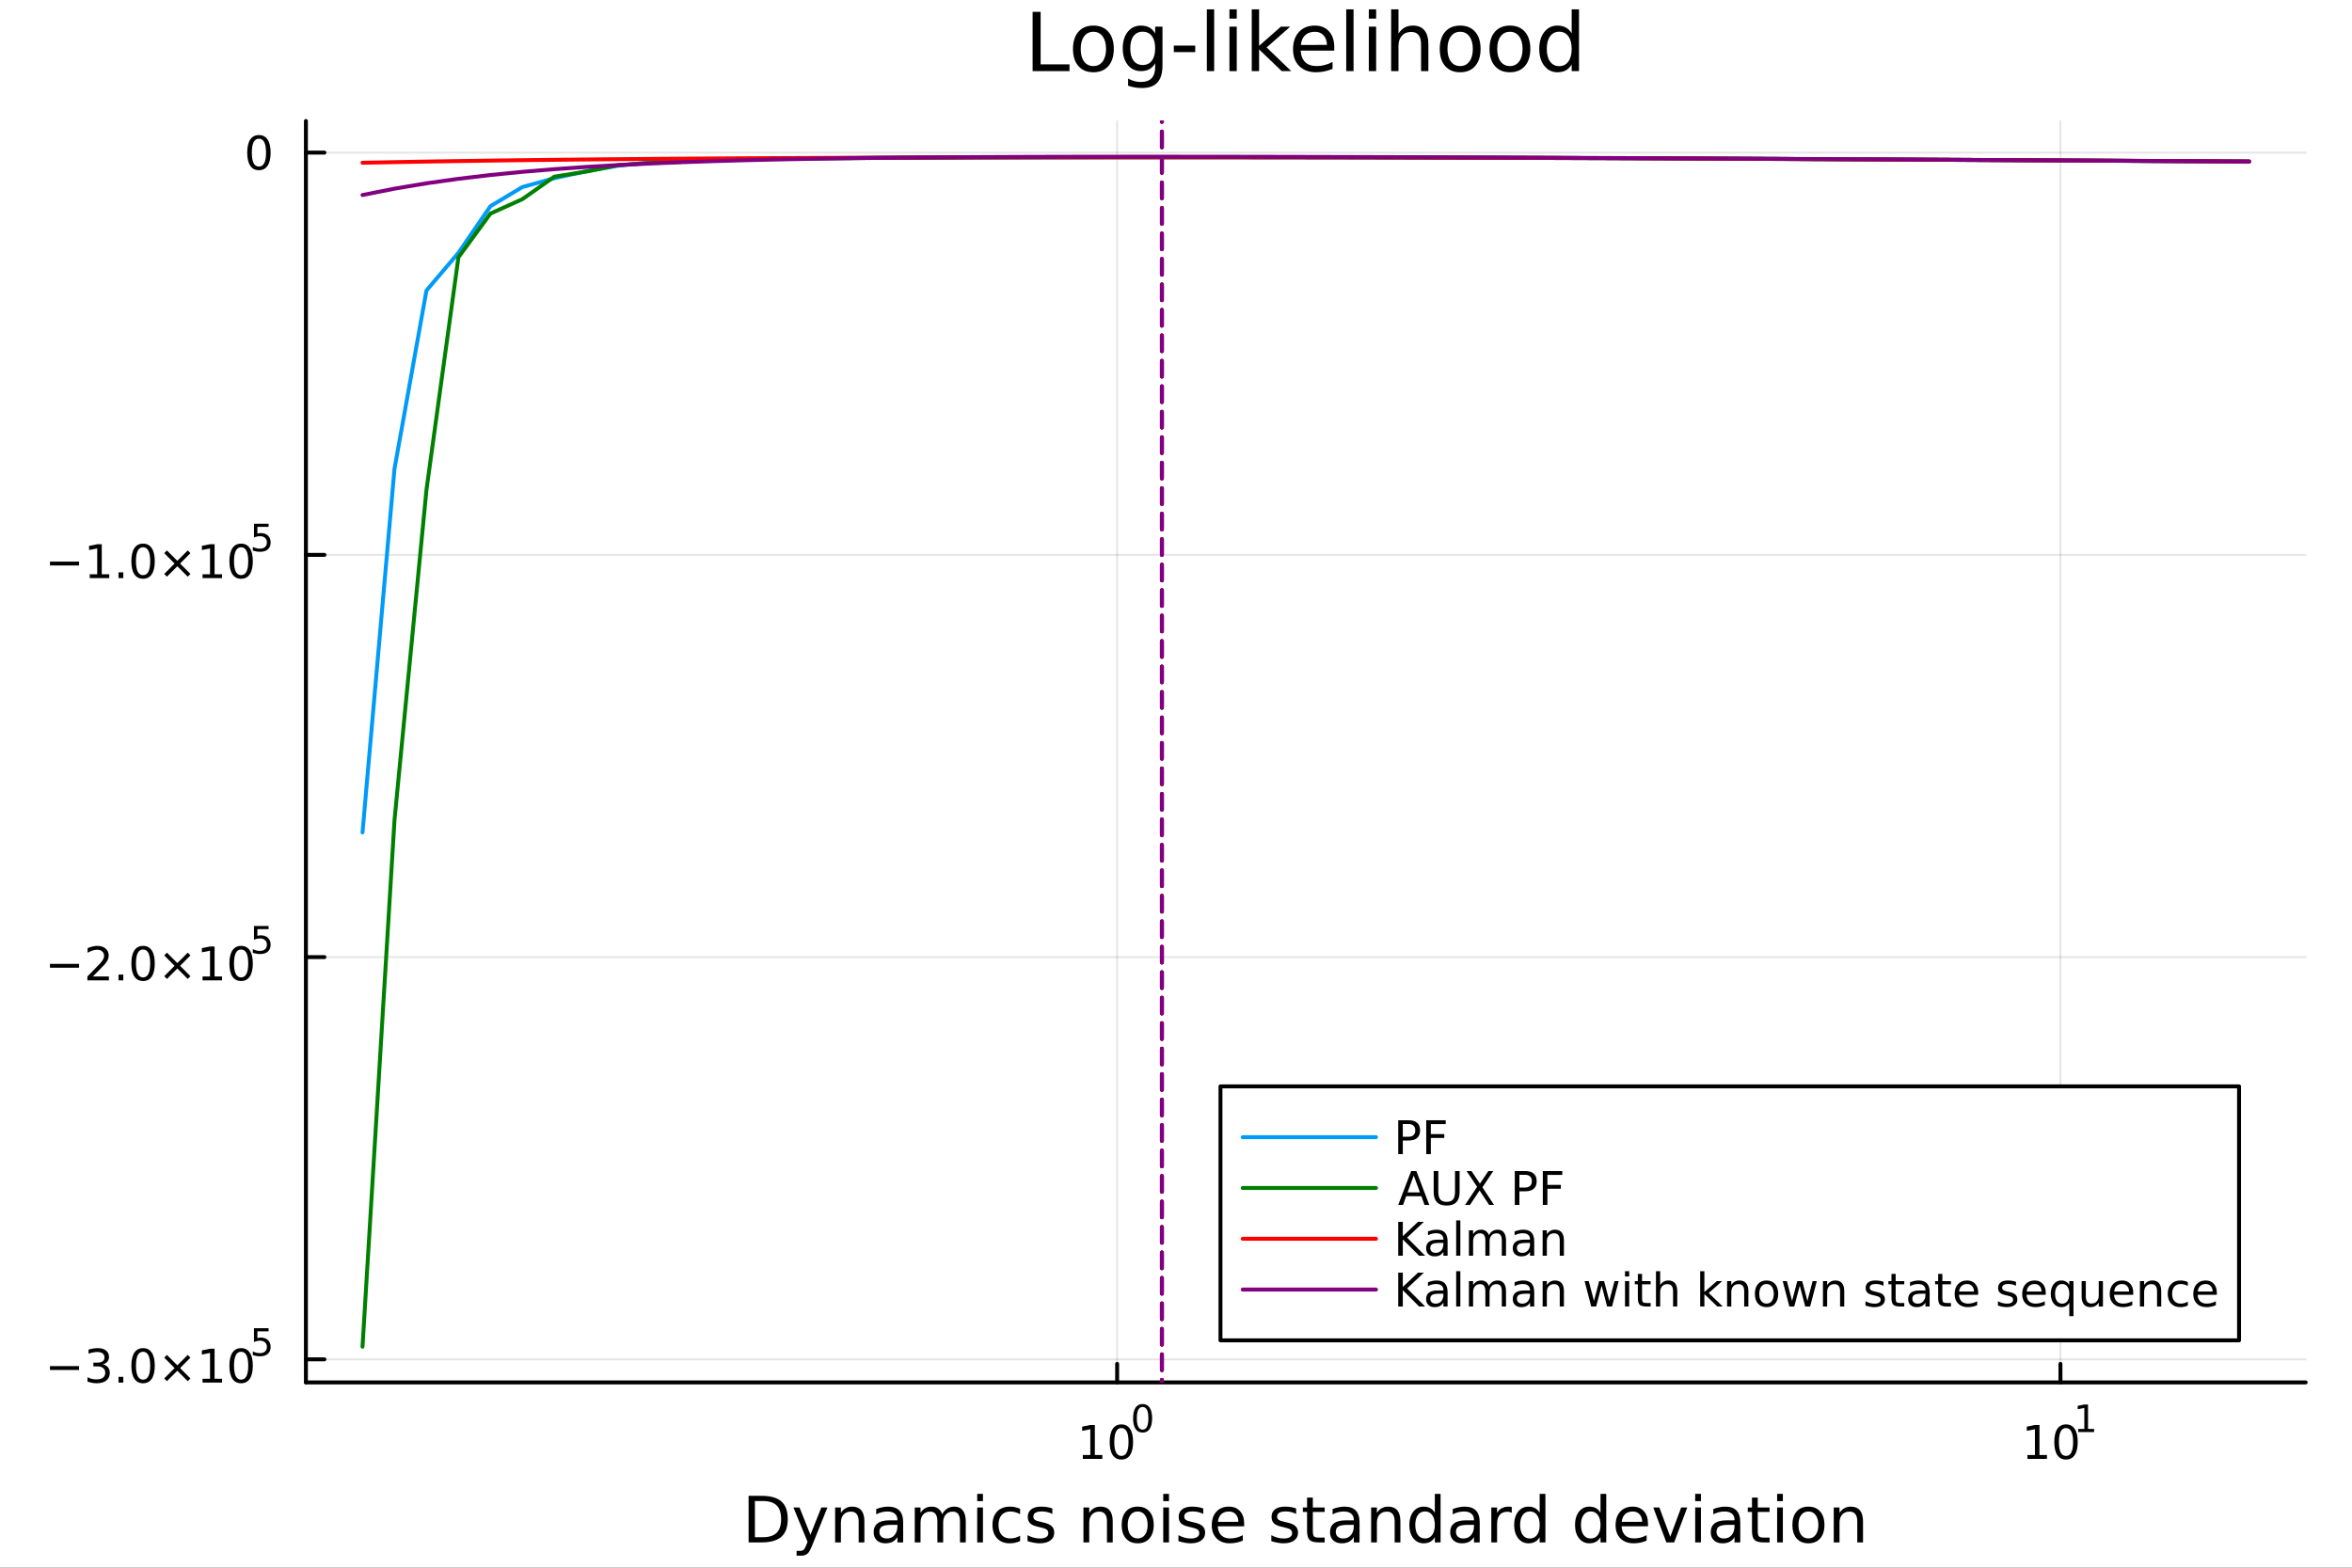 <?xml version="1.0" encoding="utf-8"?>
<svg xmlns="http://www.w3.org/2000/svg" xmlns:xlink="http://www.w3.org/1999/xlink" width="600" height="400" viewBox="0 0 2400 1600">
<rect x="0" y="0" width="2400" height="1600" fill="#333333" stroke="none"/>
<defs>
  <clipPath id="clip580">
    <rect x="0" y="0" width="2400" height="1600"/>
  </clipPath>
</defs>
<path clip-path="url(#clip580)" d="M0 1600 L2400 1600 L2400 0 L0 0  Z" fill="#ffffff" fill-rule="evenodd" fill-opacity="1"/>
<defs>
  <clipPath id="clip581">
    <rect x="480" y="0" width="1681" height="1600"/>
  </clipPath>
</defs>
<path clip-path="url(#clip580)" d="M312.15 1410.9 L2352.76 1410.9 L2352.76 123.472 L312.15 123.472  Z" fill="#ffffff" fill-rule="evenodd" fill-opacity="1"/>
<defs>
  <clipPath id="clip582">
    <rect x="312" y="123" width="2042" height="1288"/>
  </clipPath>
</defs>
<polyline clip-path="url(#clip582)" style="stroke:#000000; stroke-linecap:round; stroke-linejoin:round; stroke-width:2; stroke-opacity:0.1; fill:none" points="1139.94,1410.9 1139.94,123.472 "/>
<polyline clip-path="url(#clip582)" style="stroke:#000000; stroke-linecap:round; stroke-linejoin:round; stroke-width:2; stroke-opacity:0.1; fill:none" points="2102.49,1410.9 2102.49,123.472 "/>
<polyline clip-path="url(#clip582)" style="stroke:#000000; stroke-linecap:round; stroke-linejoin:round; stroke-width:2; stroke-opacity:0.1; fill:none" points="312.15,1387.37 2352.76,1387.37 "/>
<polyline clip-path="url(#clip582)" style="stroke:#000000; stroke-linecap:round; stroke-linejoin:round; stroke-width:2; stroke-opacity:0.1; fill:none" points="312.15,976.833 2352.76,976.833 "/>
<polyline clip-path="url(#clip582)" style="stroke:#000000; stroke-linecap:round; stroke-linejoin:round; stroke-width:2; stroke-opacity:0.1; fill:none" points="312.15,566.293 2352.76,566.293 "/>
<polyline clip-path="url(#clip582)" style="stroke:#000000; stroke-linecap:round; stroke-linejoin:round; stroke-width:2; stroke-opacity:0.1; fill:none" points="312.15,155.753 2352.76,155.753 "/>
<polyline clip-path="url(#clip580)" style="stroke:#000000; stroke-linecap:round; stroke-linejoin:round; stroke-width:4; stroke-opacity:1; fill:none" points="312.15,1410.9 2352.76,1410.9 "/>
<polyline clip-path="url(#clip580)" style="stroke:#000000; stroke-linecap:round; stroke-linejoin:round; stroke-width:4; stroke-opacity:1; fill:none" points="1139.94,1410.9 1139.94,1392 "/>
<polyline clip-path="url(#clip580)" style="stroke:#000000; stroke-linecap:round; stroke-linejoin:round; stroke-width:4; stroke-opacity:1; fill:none" points="2102.49,1410.9 2102.49,1392 "/>
<path clip-path="url(#clip580)" d="M1104.93 1485.02 L1112.56 1485.02 L1112.56 1458.66 L1104.25 1460.32 L1104.25 1456.06 L1112.52 1454.4 L1117.19 1454.4 L1117.19 1485.02 L1124.83 1485.02 L1124.83 1488.96 L1104.93 1488.96 L1104.93 1485.02 Z" fill="#000000" fill-rule="nonzero" fill-opacity="1" /><path clip-path="url(#clip580)" d="M1144.28 1457.48 Q1140.67 1457.48 1138.84 1461.04 Q1137.03 1464.58 1137.03 1471.71 Q1137.03 1478.82 1138.84 1482.38 Q1140.67 1485.92 1144.28 1485.92 Q1147.91 1485.92 1149.72 1482.38 Q1151.55 1478.82 1151.55 1471.71 Q1151.55 1464.58 1149.72 1461.04 Q1147.91 1457.48 1144.28 1457.48 M1144.28 1453.77 Q1150.09 1453.77 1153.14 1458.38 Q1156.22 1462.96 1156.22 1471.71 Q1156.22 1480.44 1153.14 1485.04 Q1150.09 1489.63 1144.28 1489.63 Q1138.47 1489.63 1135.39 1485.04 Q1132.33 1480.44 1132.33 1471.71 Q1132.33 1462.96 1135.39 1458.38 Q1138.47 1453.77 1144.28 1453.77 Z" fill="#000000" fill-rule="nonzero" fill-opacity="1" /><path clip-path="url(#clip580)" d="M1165.93 1435.97 Q1162.99 1435.97 1161.51 1438.86 Q1160.04 1441.74 1160.04 1447.53 Q1160.04 1453.31 1161.51 1456.2 Q1162.99 1459.08 1165.93 1459.08 Q1168.88 1459.08 1170.35 1456.2 Q1171.83 1453.31 1171.83 1447.53 Q1171.83 1441.74 1170.35 1438.86 Q1168.88 1435.97 1165.93 1435.97 M1165.93 1432.96 Q1170.65 1432.96 1173.13 1436.7 Q1175.63 1440.43 1175.63 1447.53 Q1175.63 1454.62 1173.13 1458.37 Q1170.65 1462.09 1165.93 1462.09 Q1161.21 1462.09 1158.7 1458.37 Q1156.22 1454.62 1156.22 1447.53 Q1156.22 1440.43 1158.7 1436.7 Q1161.21 1432.96 1165.93 1432.96 Z" fill="#000000" fill-rule="nonzero" fill-opacity="1" /><path clip-path="url(#clip580)" d="M2068.82 1485.02 L2076.46 1485.02 L2076.46 1458.66 L2068.15 1460.32 L2068.15 1456.06 L2076.41 1454.4 L2081.09 1454.4 L2081.09 1485.02 L2088.73 1485.02 L2088.73 1488.96 L2068.82 1488.96 L2068.82 1485.02 Z" fill="#000000" fill-rule="nonzero" fill-opacity="1" /><path clip-path="url(#clip580)" d="M2108.17 1457.48 Q2104.56 1457.48 2102.73 1461.04 Q2100.93 1464.58 2100.93 1471.71 Q2100.93 1478.82 2102.73 1482.38 Q2104.56 1485.92 2108.17 1485.92 Q2111.81 1485.92 2113.61 1482.38 Q2115.44 1478.82 2115.44 1471.71 Q2115.44 1464.58 2113.61 1461.04 Q2111.81 1457.48 2108.17 1457.48 M2108.17 1453.77 Q2113.98 1453.77 2117.04 1458.38 Q2120.12 1462.96 2120.12 1471.71 Q2120.12 1480.44 2117.04 1485.04 Q2113.98 1489.63 2108.17 1489.63 Q2102.36 1489.63 2099.28 1485.04 Q2096.23 1480.44 2096.23 1471.71 Q2096.23 1462.96 2099.28 1458.38 Q2102.36 1453.77 2108.17 1453.77 Z" fill="#000000" fill-rule="nonzero" fill-opacity="1" /><path clip-path="url(#clip580)" d="M2120.66 1458.35 L2126.87 1458.35 L2126.87 1436.93 L2120.12 1438.28 L2120.12 1434.82 L2126.83 1433.47 L2130.63 1433.47 L2130.63 1458.35 L2136.84 1458.35 L2136.84 1461.55 L2120.66 1461.55 L2120.66 1458.35 Z" fill="#000000" fill-rule="nonzero" fill-opacity="1" /><path clip-path="url(#clip580)" d="M770.313 1531.95 L770.313 1568.9 L778.08 1568.9 Q787.915 1568.9 792.466 1564.45 Q797.049 1559.99 797.049 1550.38 Q797.049 1540.83 792.466 1536.4 Q787.915 1531.95 778.08 1531.95 L770.313 1531.95 M763.884 1526.67 L777.093 1526.67 Q790.906 1526.67 797.368 1532.43 Q803.829 1538.16 803.829 1550.38 Q803.829 1562.66 797.336 1568.42 Q790.843 1574.19 777.093 1574.19 L763.884 1574.19 L763.884 1526.67 Z" fill="#000000" fill-rule="nonzero" fill-opacity="1" /><path clip-path="url(#clip580)" d="M828.655 1577.5 Q826.172 1583.86 823.817 1585.8 Q821.462 1587.74 817.515 1587.74 L812.836 1587.74 L812.836 1582.84 L816.274 1582.84 Q818.693 1582.84 820.03 1581.7 Q821.366 1580.55 822.99 1576.29 L824.04 1573.61 L809.622 1538.54 L815.828 1538.54 L826.968 1566.42 L838.108 1538.54 L844.315 1538.54 L828.655 1577.5 Z" fill="#000000" fill-rule="nonzero" fill-opacity="1" /><path clip-path="url(#clip580)" d="M882.031 1552.67 L882.031 1574.19 L876.175 1574.19 L876.175 1552.86 Q876.175 1547.8 874.202 1545.29 Q872.228 1542.77 868.282 1542.77 Q863.539 1542.77 860.802 1545.79 Q858.065 1548.82 858.065 1554.04 L858.065 1574.19 L852.176 1574.19 L852.176 1538.54 L858.065 1538.54 L858.065 1544.08 Q860.165 1540.86 862.998 1539.27 Q865.863 1537.68 869.587 1537.68 Q875.729 1537.68 878.88 1541.5 Q882.031 1545.29 882.031 1552.67 Z" fill="#000000" fill-rule="nonzero" fill-opacity="1" /><path clip-path="url(#clip580)" d="M909.913 1556.27 Q902.816 1556.27 900.078 1557.89 Q897.341 1559.51 897.341 1563.43 Q897.341 1566.55 899.378 1568.39 Q901.447 1570.21 904.98 1570.21 Q909.85 1570.21 912.778 1566.77 Q915.738 1563.3 915.738 1557.57 L915.738 1556.27 L909.913 1556.27 M921.594 1553.85 L921.594 1574.19 L915.738 1574.19 L915.738 1568.77 Q913.733 1572.02 910.741 1573.58 Q907.749 1575.11 903.42 1575.11 Q897.946 1575.11 894.699 1572.05 Q891.485 1568.97 891.485 1563.81 Q891.485 1557.79 895.495 1554.74 Q899.537 1551.68 907.526 1551.68 L915.738 1551.68 L915.738 1551.11 Q915.738 1547.07 913.064 1544.87 Q910.423 1542.64 905.616 1542.64 Q902.561 1542.64 899.665 1543.38 Q896.768 1544.11 894.095 1545.57 L894.095 1540.16 Q897.309 1538.92 900.333 1538.31 Q903.357 1537.68 906.221 1537.68 Q913.956 1537.68 917.775 1541.69 Q921.594 1545.7 921.594 1553.85 Z" fill="#000000" fill-rule="nonzero" fill-opacity="1" /><path clip-path="url(#clip580)" d="M961.412 1545.38 Q963.608 1541.43 966.664 1539.56 Q969.719 1537.68 973.857 1537.68 Q979.427 1537.68 982.451 1541.59 Q985.474 1545.48 985.474 1552.67 L985.474 1574.19 L979.586 1574.19 L979.586 1552.86 Q979.586 1547.74 977.772 1545.25 Q975.957 1542.77 972.234 1542.77 Q967.682 1542.77 965.04 1545.79 Q962.399 1548.82 962.399 1554.04 L962.399 1574.19 L956.51 1574.19 L956.51 1552.86 Q956.51 1547.7 954.696 1545.25 Q952.882 1542.77 949.094 1542.77 Q944.606 1542.77 941.965 1545.83 Q939.323 1548.85 939.323 1554.04 L939.323 1574.19 L933.435 1574.19 L933.435 1538.54 L939.323 1538.54 L939.323 1544.08 Q941.328 1540.8 944.129 1539.24 Q946.93 1537.68 950.781 1537.68 Q954.664 1537.68 957.37 1539.65 Q960.107 1541.62 961.412 1545.38 Z" fill="#000000" fill-rule="nonzero" fill-opacity="1" /><path clip-path="url(#clip580)" d="M997.155 1538.54 L1003.01 1538.54 L1003.01 1574.19 L997.155 1574.19 L997.155 1538.54 M997.155 1524.66 L1003.01 1524.66 L1003.01 1532.08 L997.155 1532.08 L997.155 1524.66 Z" fill="#000000" fill-rule="nonzero" fill-opacity="1" /><path clip-path="url(#clip580)" d="M1040.92 1539.91 L1040.92 1545.38 Q1038.44 1544.01 1035.92 1543.34 Q1033.44 1542.64 1030.89 1542.64 Q1025.2 1542.64 1022.05 1546.27 Q1018.89 1549.87 1018.89 1556.39 Q1018.89 1562.92 1022.05 1566.55 Q1025.2 1570.14 1030.89 1570.14 Q1033.44 1570.14 1035.92 1569.47 Q1038.44 1568.77 1040.92 1567.41 L1040.92 1572.82 Q1038.47 1573.96 1035.83 1574.54 Q1033.22 1575.11 1030.26 1575.11 Q1022.2 1575.11 1017.46 1570.05 Q1012.72 1564.99 1012.72 1556.39 Q1012.72 1547.67 1017.49 1542.68 Q1022.3 1537.68 1030.64 1537.68 Q1033.34 1537.68 1035.92 1538.25 Q1038.5 1538.79 1040.92 1539.91 Z" fill="#000000" fill-rule="nonzero" fill-opacity="1" /><path clip-path="url(#clip580)" d="M1073.83 1539.59 L1073.83 1545.13 Q1071.35 1543.85 1068.67 1543.22 Q1066 1542.58 1063.14 1542.58 Q1058.78 1542.58 1056.58 1543.92 Q1054.41 1545.25 1054.41 1547.93 Q1054.41 1549.96 1055.97 1551.14 Q1057.53 1552.29 1062.24 1553.34 L1064.25 1553.78 Q1070.49 1555.12 1073.1 1557.57 Q1075.74 1559.99 1075.74 1564.35 Q1075.74 1569.32 1071.79 1572.21 Q1067.88 1575.11 1061 1575.11 Q1058.14 1575.11 1055.02 1574.54 Q1051.93 1573.99 1048.49 1572.88 L1048.49 1566.83 Q1051.74 1568.52 1054.89 1569.38 Q1058.04 1570.21 1061.13 1570.21 Q1065.27 1570.21 1067.5 1568.81 Q1069.72 1567.37 1069.72 1564.8 Q1069.72 1562.41 1068.1 1561.14 Q1066.51 1559.86 1061.07 1558.68 L1059.03 1558.21 Q1053.59 1557.06 1051.17 1554.71 Q1048.75 1552.32 1048.75 1548.18 Q1048.75 1543.15 1052.31 1540.42 Q1055.88 1537.68 1062.44 1537.68 Q1065.68 1537.68 1068.55 1538.16 Q1071.41 1538.63 1073.83 1539.59 Z" fill="#000000" fill-rule="nonzero" fill-opacity="1" /><path clip-path="url(#clip580)" d="M1135.42 1552.67 L1135.42 1574.19 L1129.56 1574.19 L1129.56 1552.86 Q1129.56 1547.8 1127.59 1545.29 Q1125.62 1542.77 1121.67 1542.77 Q1116.93 1542.77 1114.19 1545.79 Q1111.45 1548.82 1111.45 1554.04 L1111.45 1574.19 L1105.56 1574.19 L1105.56 1538.54 L1111.45 1538.54 L1111.45 1544.08 Q1113.55 1540.86 1116.38 1539.27 Q1119.25 1537.68 1122.97 1537.68 Q1129.12 1537.68 1132.27 1541.5 Q1135.42 1545.29 1135.42 1552.67 Z" fill="#000000" fill-rule="nonzero" fill-opacity="1" /><path clip-path="url(#clip580)" d="M1160.91 1542.64 Q1156.2 1542.64 1153.47 1546.34 Q1150.73 1550 1150.73 1556.39 Q1150.73 1562.79 1153.43 1566.48 Q1156.17 1570.14 1160.91 1570.14 Q1165.59 1570.14 1168.33 1566.45 Q1171.07 1562.76 1171.07 1556.39 Q1171.07 1550.06 1168.33 1546.37 Q1165.59 1542.64 1160.91 1542.64 M1160.91 1537.68 Q1168.55 1537.68 1172.91 1542.64 Q1177.27 1547.61 1177.27 1556.39 Q1177.27 1565.15 1172.91 1570.14 Q1168.55 1575.11 1160.91 1575.11 Q1153.24 1575.11 1148.88 1570.14 Q1144.55 1565.15 1144.55 1556.39 Q1144.55 1547.61 1148.88 1542.64 Q1153.24 1537.68 1160.91 1537.68 Z" fill="#000000" fill-rule="nonzero" fill-opacity="1" /><path clip-path="url(#clip580)" d="M1186.98 1538.54 L1192.84 1538.54 L1192.84 1574.19 L1186.98 1574.19 L1186.98 1538.54 M1186.98 1524.66 L1192.84 1524.66 L1192.84 1532.08 L1186.98 1532.08 L1186.98 1524.66 Z" fill="#000000" fill-rule="nonzero" fill-opacity="1" /><path clip-path="url(#clip580)" d="M1227.82 1539.59 L1227.82 1545.13 Q1225.33 1543.85 1222.66 1543.22 Q1219.99 1542.58 1217.12 1542.58 Q1212.76 1542.58 1210.57 1543.92 Q1208.4 1545.25 1208.4 1547.93 Q1208.4 1549.96 1209.96 1551.14 Q1211.52 1552.29 1216.23 1553.34 L1218.24 1553.78 Q1224.47 1555.12 1227.08 1557.57 Q1229.73 1559.99 1229.73 1564.35 Q1229.73 1569.32 1225.78 1572.21 Q1221.86 1575.11 1214.99 1575.11 Q1212.13 1575.11 1209.01 1574.54 Q1205.92 1573.99 1202.48 1572.88 L1202.48 1566.83 Q1205.73 1568.52 1208.88 1569.38 Q1212.03 1570.21 1215.12 1570.21 Q1219.25 1570.21 1221.48 1568.81 Q1223.71 1567.37 1223.71 1564.8 Q1223.71 1562.41 1222.09 1561.14 Q1220.5 1559.86 1215.05 1558.68 L1213.02 1558.21 Q1207.57 1557.06 1205.15 1554.71 Q1202.74 1552.32 1202.74 1548.18 Q1202.74 1543.15 1206.3 1540.42 Q1209.87 1537.68 1216.42 1537.68 Q1219.67 1537.68 1222.53 1538.16 Q1225.4 1538.63 1227.82 1539.59 Z" fill="#000000" fill-rule="nonzero" fill-opacity="1" /><path clip-path="url(#clip580)" d="M1269.54 1554.9 L1269.54 1557.76 L1242.62 1557.76 Q1243 1563.81 1246.25 1566.99 Q1249.52 1570.14 1255.35 1570.14 Q1258.72 1570.14 1261.87 1569.32 Q1265.06 1568.49 1268.18 1566.83 L1268.18 1572.37 Q1265.02 1573.71 1261.71 1574.41 Q1258.4 1575.11 1255 1575.11 Q1246.47 1575.11 1241.47 1570.14 Q1236.51 1565.18 1236.51 1556.71 Q1236.51 1547.96 1241.22 1542.83 Q1245.96 1537.68 1253.98 1537.68 Q1261.17 1537.68 1265.34 1542.33 Q1269.54 1546.94 1269.54 1554.9 M1263.69 1553.18 Q1263.62 1548.37 1260.98 1545.51 Q1258.37 1542.64 1254.04 1542.64 Q1249.14 1542.64 1246.18 1545.41 Q1243.25 1548.18 1242.81 1553.21 L1263.69 1553.18 Z" fill="#000000" fill-rule="nonzero" fill-opacity="1" /><path clip-path="url(#clip580)" d="M1322.6 1539.59 L1322.6 1545.13 Q1320.12 1543.85 1317.45 1543.22 Q1314.77 1542.58 1311.91 1542.58 Q1307.55 1542.58 1305.35 1543.92 Q1303.19 1545.25 1303.19 1547.93 Q1303.19 1549.96 1304.75 1551.14 Q1306.31 1552.29 1311.02 1553.34 L1313.02 1553.78 Q1319.26 1555.12 1321.87 1557.57 Q1324.51 1559.99 1324.51 1564.35 Q1324.51 1569.32 1320.57 1572.21 Q1316.65 1575.11 1309.78 1575.11 Q1306.91 1575.11 1303.79 1574.54 Q1300.7 1573.99 1297.27 1572.88 L1297.27 1566.83 Q1300.51 1568.52 1303.66 1569.38 Q1306.82 1570.21 1309.9 1570.21 Q1314.04 1570.21 1316.27 1568.81 Q1318.5 1567.37 1318.5 1564.8 Q1318.5 1562.41 1316.87 1561.14 Q1315.28 1559.86 1309.84 1558.68 L1307.8 1558.21 Q1302.36 1557.06 1299.94 1554.71 Q1297.52 1552.32 1297.52 1548.18 Q1297.52 1543.15 1301.09 1540.42 Q1304.65 1537.68 1311.21 1537.68 Q1314.45 1537.68 1317.32 1538.16 Q1320.18 1538.63 1322.6 1539.59 Z" fill="#000000" fill-rule="nonzero" fill-opacity="1" /><path clip-path="url(#clip580)" d="M1339.63 1528.42 L1339.63 1538.54 L1351.69 1538.54 L1351.69 1543.09 L1339.63 1543.09 L1339.63 1562.44 Q1339.63 1566.8 1340.81 1568.04 Q1342.02 1569.28 1345.68 1569.28 L1351.69 1569.28 L1351.69 1574.19 L1345.68 1574.19 Q1338.9 1574.19 1336.32 1571.67 Q1333.74 1569.12 1333.74 1562.44 L1333.74 1543.09 L1329.45 1543.09 L1329.45 1538.54 L1333.74 1538.54 L1333.74 1528.42 L1339.63 1528.42 Z" fill="#000000" fill-rule="nonzero" fill-opacity="1" /><path clip-path="url(#clip580)" d="M1375.6 1556.27 Q1368.5 1556.27 1365.76 1557.89 Q1363.02 1559.51 1363.02 1563.43 Q1363.02 1566.55 1365.06 1568.39 Q1367.13 1570.21 1370.66 1570.21 Q1375.53 1570.21 1378.46 1566.77 Q1381.42 1563.3 1381.42 1557.57 L1381.42 1556.27 L1375.6 1556.27 M1387.28 1553.85 L1387.28 1574.19 L1381.42 1574.19 L1381.42 1568.77 Q1379.42 1572.02 1376.42 1573.58 Q1373.43 1575.11 1369.1 1575.11 Q1363.63 1575.11 1360.38 1572.05 Q1357.17 1568.97 1357.17 1563.81 Q1357.17 1557.79 1361.18 1554.74 Q1365.22 1551.68 1373.21 1551.68 L1381.42 1551.68 L1381.42 1551.11 Q1381.42 1547.07 1378.75 1544.87 Q1376.11 1542.64 1371.3 1542.64 Q1368.24 1542.64 1365.35 1543.38 Q1362.45 1544.11 1359.78 1545.57 L1359.78 1540.16 Q1362.99 1538.92 1366.02 1538.31 Q1369.04 1537.68 1371.9 1537.68 Q1379.64 1537.68 1383.46 1541.69 Q1387.28 1545.7 1387.28 1553.85 Z" fill="#000000" fill-rule="nonzero" fill-opacity="1" /><path clip-path="url(#clip580)" d="M1428.97 1552.67 L1428.97 1574.19 L1423.12 1574.19 L1423.12 1552.86 Q1423.12 1547.8 1421.14 1545.29 Q1419.17 1542.77 1415.22 1542.77 Q1410.48 1542.77 1407.74 1545.79 Q1405.01 1548.82 1405.01 1554.04 L1405.01 1574.19 L1399.12 1574.19 L1399.12 1538.54 L1405.01 1538.54 L1405.01 1544.08 Q1407.11 1540.86 1409.94 1539.27 Q1412.8 1537.68 1416.53 1537.68 Q1422.67 1537.68 1425.82 1541.5 Q1428.97 1545.29 1428.97 1552.67 Z" fill="#000000" fill-rule="nonzero" fill-opacity="1" /><path clip-path="url(#clip580)" d="M1464.11 1543.95 L1464.11 1524.66 L1469.97 1524.66 L1469.97 1574.19 L1464.11 1574.19 L1464.11 1568.84 Q1462.27 1572.02 1459.43 1573.58 Q1456.63 1575.11 1452.69 1575.11 Q1446.22 1575.11 1442.15 1569.95 Q1438.11 1564.8 1438.11 1556.39 Q1438.11 1547.99 1442.15 1542.83 Q1446.22 1537.68 1452.69 1537.68 Q1456.63 1537.68 1459.43 1539.24 Q1462.27 1540.77 1464.11 1543.95 M1444.16 1556.39 Q1444.16 1562.85 1446.8 1566.55 Q1449.47 1570.21 1454.12 1570.21 Q1458.76 1570.21 1461.44 1566.55 Q1464.11 1562.85 1464.11 1556.39 Q1464.11 1549.93 1461.44 1546.27 Q1458.76 1542.58 1454.12 1542.58 Q1449.47 1542.58 1446.8 1546.27 Q1444.16 1549.93 1444.16 1556.39 Z" fill="#000000" fill-rule="nonzero" fill-opacity="1" /><path clip-path="url(#clip580)" d="M1498.23 1556.27 Q1491.13 1556.27 1488.4 1557.89 Q1485.66 1559.51 1485.66 1563.43 Q1485.66 1566.55 1487.7 1568.39 Q1489.77 1570.21 1493.3 1570.21 Q1498.17 1570.21 1501.1 1566.77 Q1504.06 1563.3 1504.06 1557.57 L1504.06 1556.27 L1498.23 1556.27 M1509.91 1553.85 L1509.91 1574.19 L1504.06 1574.19 L1504.06 1568.77 Q1502.05 1572.02 1499.06 1573.58 Q1496.07 1575.11 1491.74 1575.11 Q1486.26 1575.11 1483.02 1572.05 Q1479.8 1568.97 1479.8 1563.81 Q1479.8 1557.79 1483.81 1554.74 Q1487.86 1551.68 1495.84 1551.68 L1504.06 1551.68 L1504.06 1551.11 Q1504.06 1547.07 1501.38 1544.87 Q1498.74 1542.64 1493.94 1542.64 Q1490.88 1542.64 1487.98 1543.38 Q1485.09 1544.11 1482.41 1545.57 L1482.41 1540.16 Q1485.63 1538.92 1488.65 1538.31 Q1491.68 1537.68 1494.54 1537.68 Q1502.27 1537.68 1506.09 1541.69 Q1509.91 1545.7 1509.91 1553.85 Z" fill="#000000" fill-rule="nonzero" fill-opacity="1" /><path clip-path="url(#clip580)" d="M1542.63 1544.01 Q1541.65 1543.44 1540.47 1543.18 Q1539.32 1542.9 1537.92 1542.9 Q1532.96 1542.9 1530.28 1546.14 Q1527.64 1549.36 1527.64 1555.41 L1527.64 1574.19 L1521.75 1574.19 L1521.75 1538.54 L1527.64 1538.54 L1527.64 1544.08 Q1529.49 1540.83 1532.45 1539.27 Q1535.41 1537.68 1539.64 1537.68 Q1540.25 1537.68 1540.98 1537.77 Q1541.71 1537.84 1542.6 1538 L1542.63 1544.01 Z" fill="#000000" fill-rule="nonzero" fill-opacity="1" /><path clip-path="url(#clip580)" d="M1571.09 1543.95 L1571.09 1524.66 L1576.94 1524.66 L1576.94 1574.19 L1571.09 1574.19 L1571.09 1568.84 Q1569.24 1572.02 1566.41 1573.58 Q1563.61 1575.11 1559.66 1575.11 Q1553.2 1575.11 1549.13 1569.95 Q1545.08 1564.8 1545.08 1556.39 Q1545.08 1547.99 1549.13 1542.83 Q1553.2 1537.68 1559.66 1537.68 Q1563.61 1537.68 1566.41 1539.24 Q1569.24 1540.77 1571.09 1543.95 M1551.13 1556.39 Q1551.13 1562.85 1553.77 1566.55 Q1556.45 1570.21 1561.09 1570.21 Q1565.74 1570.21 1568.41 1566.55 Q1571.09 1562.85 1571.09 1556.39 Q1571.09 1549.93 1568.41 1546.27 Q1565.74 1542.58 1561.09 1542.58 Q1556.45 1542.58 1553.77 1546.27 Q1551.13 1549.93 1551.13 1556.39 Z" fill="#000000" fill-rule="nonzero" fill-opacity="1" /><path clip-path="url(#clip580)" d="M1633.18 1543.95 L1633.18 1524.66 L1639.04 1524.66 L1639.04 1574.19 L1633.18 1574.19 L1633.18 1568.84 Q1631.34 1572.02 1628.51 1573.58 Q1625.71 1575.11 1621.76 1575.11 Q1615.3 1575.11 1611.22 1569.95 Q1607.18 1564.8 1607.18 1556.39 Q1607.18 1547.99 1611.22 1542.83 Q1615.3 1537.68 1621.76 1537.68 Q1625.71 1537.68 1628.51 1539.24 Q1631.34 1540.77 1633.18 1543.95 M1613.23 1556.39 Q1613.23 1562.85 1615.87 1566.55 Q1618.54 1570.21 1623.19 1570.21 Q1627.84 1570.21 1630.51 1566.55 Q1633.18 1562.85 1633.18 1556.39 Q1633.18 1549.93 1630.51 1546.27 Q1627.84 1542.58 1623.19 1542.58 Q1618.54 1542.58 1615.87 1546.27 Q1613.23 1549.93 1613.23 1556.39 Z" fill="#000000" fill-rule="nonzero" fill-opacity="1" /><path clip-path="url(#clip580)" d="M1681.6 1554.9 L1681.6 1557.76 L1654.67 1557.76 Q1655.05 1563.81 1658.3 1566.99 Q1661.58 1570.14 1667.4 1570.14 Q1670.77 1570.14 1673.93 1569.32 Q1677.11 1568.49 1680.23 1566.83 L1680.23 1572.37 Q1677.08 1573.71 1673.77 1574.41 Q1670.46 1575.11 1667.05 1575.11 Q1658.52 1575.11 1653.52 1570.14 Q1648.56 1565.18 1648.56 1556.71 Q1648.56 1547.96 1653.27 1542.83 Q1658.01 1537.68 1666.03 1537.68 Q1673.23 1537.68 1677.39 1542.33 Q1681.6 1546.94 1681.6 1554.9 M1675.74 1553.18 Q1675.68 1548.37 1673.03 1545.51 Q1670.42 1542.64 1666.1 1542.64 Q1661.19 1542.64 1658.23 1545.41 Q1655.31 1548.18 1654.86 1553.21 L1675.74 1553.18 Z" fill="#000000" fill-rule="nonzero" fill-opacity="1" /><path clip-path="url(#clip580)" d="M1687.01 1538.54 L1693.21 1538.54 L1704.35 1568.46 L1715.49 1538.54 L1721.7 1538.54 L1708.33 1574.19 L1700.37 1574.19 L1687.01 1538.54 Z" fill="#000000" fill-rule="nonzero" fill-opacity="1" /><path clip-path="url(#clip580)" d="M1729.78 1538.54 L1735.64 1538.54 L1735.64 1574.19 L1729.78 1574.19 L1729.78 1538.54 M1729.78 1524.66 L1735.64 1524.66 L1735.64 1532.08 L1729.78 1532.08 L1729.78 1524.66 Z" fill="#000000" fill-rule="nonzero" fill-opacity="1" /><path clip-path="url(#clip580)" d="M1764.1 1556.27 Q1757 1556.27 1754.26 1557.89 Q1751.52 1559.51 1751.52 1563.43 Q1751.52 1566.55 1753.56 1568.39 Q1755.63 1570.21 1759.16 1570.21 Q1764.03 1570.21 1766.96 1566.77 Q1769.92 1563.3 1769.92 1557.57 L1769.92 1556.27 L1764.1 1556.27 M1775.78 1553.85 L1775.78 1574.19 L1769.92 1574.19 L1769.92 1568.77 Q1767.92 1572.02 1764.92 1573.58 Q1761.93 1575.11 1757.6 1575.11 Q1752.13 1575.11 1748.88 1572.05 Q1745.67 1568.97 1745.67 1563.81 Q1745.67 1557.79 1749.68 1554.74 Q1753.72 1551.68 1761.71 1551.68 L1769.92 1551.68 L1769.92 1551.11 Q1769.92 1547.07 1767.25 1544.87 Q1764.6 1542.64 1759.8 1542.64 Q1756.74 1542.64 1753.85 1543.38 Q1750.95 1544.11 1748.28 1545.57 L1748.28 1540.16 Q1751.49 1538.92 1754.52 1538.31 Q1757.54 1537.68 1760.4 1537.68 Q1768.14 1537.68 1771.96 1541.69 Q1775.78 1545.7 1775.78 1553.85 Z" fill="#000000" fill-rule="nonzero" fill-opacity="1" /><path clip-path="url(#clip580)" d="M1793.63 1528.42 L1793.63 1538.54 L1805.7 1538.54 L1805.7 1543.09 L1793.63 1543.09 L1793.63 1562.44 Q1793.63 1566.8 1794.81 1568.04 Q1796.02 1569.28 1799.68 1569.28 L1805.7 1569.28 L1805.7 1574.19 L1799.68 1574.19 Q1792.9 1574.19 1790.32 1571.67 Q1787.74 1569.12 1787.74 1562.44 L1787.74 1543.09 L1783.45 1543.09 L1783.45 1538.54 L1787.74 1538.54 L1787.74 1528.42 L1793.63 1528.42 Z" fill="#000000" fill-rule="nonzero" fill-opacity="1" /><path clip-path="url(#clip580)" d="M1813.4 1538.54 L1819.25 1538.54 L1819.25 1574.19 L1813.4 1574.19 L1813.4 1538.54 M1813.4 1524.66 L1819.25 1524.66 L1819.25 1532.08 L1813.4 1532.08 L1813.4 1524.66 Z" fill="#000000" fill-rule="nonzero" fill-opacity="1" /><path clip-path="url(#clip580)" d="M1845.32 1542.64 Q1840.61 1542.64 1837.87 1546.34 Q1835.14 1550 1835.14 1556.39 Q1835.14 1562.79 1837.84 1566.48 Q1840.58 1570.14 1845.32 1570.14 Q1850 1570.14 1852.74 1566.45 Q1855.48 1562.76 1855.48 1556.39 Q1855.48 1550.06 1852.74 1546.37 Q1850 1542.64 1845.32 1542.64 M1845.32 1537.68 Q1852.96 1537.68 1857.32 1542.64 Q1861.68 1547.61 1861.68 1556.39 Q1861.68 1565.15 1857.32 1570.14 Q1852.96 1575.11 1845.32 1575.11 Q1837.65 1575.11 1833.29 1570.14 Q1828.96 1565.15 1828.96 1556.39 Q1828.96 1547.61 1833.29 1542.64 Q1837.65 1537.68 1845.32 1537.68 Z" fill="#000000" fill-rule="nonzero" fill-opacity="1" /><path clip-path="url(#clip580)" d="M1901.02 1552.67 L1901.02 1574.19 L1895.17 1574.19 L1895.17 1552.86 Q1895.17 1547.8 1893.19 1545.29 Q1891.22 1542.77 1887.27 1542.77 Q1882.53 1542.77 1879.79 1545.79 Q1877.06 1548.82 1877.06 1554.04 L1877.06 1574.19 L1871.17 1574.19 L1871.17 1538.54 L1877.06 1538.54 L1877.06 1544.08 Q1879.16 1540.86 1881.99 1539.27 Q1884.85 1537.68 1888.58 1537.68 Q1894.72 1537.68 1897.87 1541.5 Q1901.02 1545.29 1901.02 1552.67 Z" fill="#000000" fill-rule="nonzero" fill-opacity="1" /><polyline clip-path="url(#clip580)" style="stroke:#000000; stroke-linecap:round; stroke-linejoin:round; stroke-width:4; stroke-opacity:1; fill:none" points="312.15,1410.9 312.15,123.472 "/>
<polyline clip-path="url(#clip580)" style="stroke:#000000; stroke-linecap:round; stroke-linejoin:round; stroke-width:4; stroke-opacity:1; fill:none" points="312.15,1387.37 331.048,1387.37 "/>
<polyline clip-path="url(#clip580)" style="stroke:#000000; stroke-linecap:round; stroke-linejoin:round; stroke-width:4; stroke-opacity:1; fill:none" points="312.15,976.833 331.048,976.833 "/>
<polyline clip-path="url(#clip580)" style="stroke:#000000; stroke-linecap:round; stroke-linejoin:round; stroke-width:4; stroke-opacity:1; fill:none" points="312.15,566.293 331.048,566.293 "/>
<polyline clip-path="url(#clip580)" style="stroke:#000000; stroke-linecap:round; stroke-linejoin:round; stroke-width:4; stroke-opacity:1; fill:none" points="312.15,155.753 331.048,155.753 "/>
<path clip-path="url(#clip580)" d="M50.992 1394.27 L80.668 1394.27 L80.668 1398.21 L50.992 1398.21 L50.992 1394.27 Z" fill="#000000" fill-rule="nonzero" fill-opacity="1" /><path clip-path="url(#clip580)" d="M104.927 1392.47 Q108.283 1393.18 110.158 1395.45 Q112.057 1397.72 112.057 1401.05 Q112.057 1406.17 108.538 1408.97 Q105.02 1411.77 98.538 1411.77 Q96.362 1411.77 94.047 1411.33 Q91.756 1410.92 89.302 1410.06 L89.302 1405.55 Q91.246 1406.68 93.561 1407.26 Q95.876 1407.84 98.399 1407.84 Q102.797 1407.84 105.089 1406.1 Q107.404 1404.36 107.404 1401.05 Q107.404 1398 105.251 1396.29 Q103.121 1394.55 99.302 1394.55 L95.274 1394.55 L95.274 1390.71 L99.487 1390.71 Q102.936 1390.71 104.765 1389.34 Q106.594 1387.95 106.594 1385.36 Q106.594 1382.7 104.696 1381.29 Q102.821 1379.85 99.302 1379.85 Q97.381 1379.85 95.182 1380.27 Q92.983 1380.68 90.344 1381.56 L90.344 1377.4 Q93.006 1376.66 95.321 1376.29 Q97.659 1375.92 99.719 1375.92 Q105.043 1375.92 108.145 1378.35 Q111.246 1380.75 111.246 1384.87 Q111.246 1387.74 109.603 1389.74 Q107.959 1391.7 104.927 1392.47 Z" fill="#000000" fill-rule="nonzero" fill-opacity="1" /><path clip-path="url(#clip580)" d="M120.922 1405.22 L125.807 1405.22 L125.807 1411.1 L120.922 1411.1 L120.922 1405.22 Z" fill="#000000" fill-rule="nonzero" fill-opacity="1" /><path clip-path="url(#clip580)" d="M145.992 1379.62 Q142.381 1379.62 140.552 1383.18 Q138.746 1386.73 138.746 1393.86 Q138.746 1400.96 140.552 1404.53 Q142.381 1408.07 145.992 1408.07 Q149.626 1408.07 151.431 1404.53 Q153.26 1400.96 153.26 1393.86 Q153.26 1386.73 151.431 1383.18 Q149.626 1379.62 145.992 1379.62 M145.992 1375.92 Q151.802 1375.92 154.857 1380.52 Q157.936 1385.11 157.936 1393.86 Q157.936 1402.58 154.857 1407.19 Q151.802 1411.77 145.992 1411.77 Q140.181 1411.77 137.103 1407.19 Q134.047 1402.58 134.047 1393.86 Q134.047 1385.11 137.103 1380.52 Q140.181 1375.92 145.992 1375.92 Z" fill="#000000" fill-rule="nonzero" fill-opacity="1" /><path clip-path="url(#clip580)" d="M194.325 1385.64 L183.746 1396.26 L194.325 1406.84 L191.57 1409.64 L180.945 1399.02 L170.32 1409.64 L167.589 1406.84 L178.144 1396.26 L167.589 1385.64 L170.32 1382.84 L180.945 1393.46 L191.57 1382.84 L194.325 1385.64 Z" fill="#000000" fill-rule="nonzero" fill-opacity="1" /><path clip-path="url(#clip580)" d="M206.686 1407.17 L214.325 1407.17 L214.325 1380.8 L206.014 1382.47 L206.014 1378.21 L214.278 1376.54 L218.954 1376.54 L218.954 1407.17 L226.593 1407.17 L226.593 1411.1 L206.686 1411.1 L206.686 1407.17 Z" fill="#000000" fill-rule="nonzero" fill-opacity="1" /><path clip-path="url(#clip580)" d="M246.037 1379.62 Q242.426 1379.62 240.598 1383.18 Q238.792 1386.73 238.792 1393.86 Q238.792 1400.96 240.598 1404.53 Q242.426 1408.07 246.037 1408.07 Q249.672 1408.07 251.477 1404.53 Q253.306 1400.96 253.306 1393.86 Q253.306 1386.73 251.477 1383.18 Q249.672 1379.62 246.037 1379.62 M246.037 1375.92 Q251.848 1375.92 254.903 1380.52 Q257.982 1385.11 257.982 1393.86 Q257.982 1402.58 254.903 1407.19 Q251.848 1411.77 246.037 1411.77 Q240.227 1411.77 237.149 1407.19 Q234.093 1402.58 234.093 1393.86 Q234.093 1385.11 237.149 1380.52 Q240.227 1375.92 246.037 1375.92 Z" fill="#000000" fill-rule="nonzero" fill-opacity="1" /><path clip-path="url(#clip580)" d="M259.167 1355.61 L274.081 1355.61 L274.081 1358.81 L262.646 1358.81 L262.646 1365.69 Q263.474 1365.41 264.301 1365.28 Q265.129 1365.13 265.956 1365.13 Q270.658 1365.13 273.404 1367.7 Q276.15 1370.28 276.15 1374.68 Q276.15 1379.21 273.329 1381.73 Q270.508 1384.24 265.373 1384.24 Q263.605 1384.24 261.762 1383.94 Q259.938 1383.63 257.982 1383.03 L257.982 1379.21 Q259.674 1380.14 261.48 1380.59 Q263.286 1381.04 265.298 1381.04 Q268.552 1381.04 270.451 1379.33 Q272.351 1377.62 272.351 1374.68 Q272.351 1371.75 270.451 1370.04 Q268.552 1368.32 265.298 1368.32 Q263.775 1368.32 262.251 1368.66 Q260.746 1369 259.167 1369.72 L259.167 1355.61 Z" fill="#000000" fill-rule="nonzero" fill-opacity="1" /><path clip-path="url(#clip580)" d="M50.992 983.732 L80.668 983.732 L80.668 987.667 L50.992 987.667 L50.992 983.732 Z" fill="#000000" fill-rule="nonzero" fill-opacity="1" /><path clip-path="url(#clip580)" d="M94.788 996.626 L111.108 996.626 L111.108 1000.56 L89.163 1000.56 L89.163 996.626 Q91.825 993.871 96.409 989.242 Q101.015 984.589 102.196 983.246 Q104.441 980.723 105.321 978.987 Q106.223 977.228 106.223 975.538 Q106.223 972.783 104.279 971.047 Q102.358 969.311 99.256 969.311 Q97.057 969.311 94.603 970.075 Q92.172 970.839 89.395 972.39 L89.395 967.668 Q92.219 966.533 94.672 965.955 Q97.126 965.376 99.163 965.376 Q104.534 965.376 107.728 968.061 Q110.922 970.746 110.922 975.237 Q110.922 977.367 110.112 979.288 Q109.325 981.186 107.219 983.779 Q106.64 984.45 103.538 987.667 Q100.436 990.862 94.788 996.626 Z" fill="#000000" fill-rule="nonzero" fill-opacity="1" /><path clip-path="url(#clip580)" d="M120.922 994.681 L125.807 994.681 L125.807 1000.56 L120.922 1000.56 L120.922 994.681 Z" fill="#000000" fill-rule="nonzero" fill-opacity="1" /><path clip-path="url(#clip580)" d="M145.992 969.08 Q142.381 969.08 140.552 972.644 Q138.746 976.186 138.746 983.316 Q138.746 990.422 140.552 993.987 Q142.381 997.529 145.992 997.529 Q149.626 997.529 151.431 993.987 Q153.26 990.422 153.26 983.316 Q153.26 976.186 151.431 972.644 Q149.626 969.08 145.992 969.08 M145.992 965.376 Q151.802 965.376 154.857 969.982 Q157.936 974.566 157.936 983.316 Q157.936 992.042 154.857 996.649 Q151.802 1001.23 145.992 1001.23 Q140.181 1001.23 137.103 996.649 Q134.047 992.042 134.047 983.316 Q134.047 974.566 137.103 969.982 Q140.181 965.376 145.992 965.376 Z" fill="#000000" fill-rule="nonzero" fill-opacity="1" /><path clip-path="url(#clip580)" d="M194.325 975.098 L183.746 985.723 L194.325 996.302 L191.57 999.103 L180.945 988.478 L170.32 999.103 L167.589 996.302 L178.144 985.723 L167.589 975.098 L170.32 972.297 L180.945 982.922 L191.57 972.297 L194.325 975.098 Z" fill="#000000" fill-rule="nonzero" fill-opacity="1" /><path clip-path="url(#clip580)" d="M206.686 996.626 L214.325 996.626 L214.325 970.26 L206.014 971.927 L206.014 967.668 L214.278 966.001 L218.954 966.001 L218.954 996.626 L226.593 996.626 L226.593 1000.56 L206.686 1000.56 L206.686 996.626 Z" fill="#000000" fill-rule="nonzero" fill-opacity="1" /><path clip-path="url(#clip580)" d="M246.037 969.08 Q242.426 969.08 240.598 972.644 Q238.792 976.186 238.792 983.316 Q238.792 990.422 240.598 993.987 Q242.426 997.529 246.037 997.529 Q249.672 997.529 251.477 993.987 Q253.306 990.422 253.306 983.316 Q253.306 976.186 251.477 972.644 Q249.672 969.08 246.037 969.08 M246.037 965.376 Q251.848 965.376 254.903 969.982 Q257.982 974.566 257.982 983.316 Q257.982 992.042 254.903 996.649 Q251.848 1001.23 246.037 1001.23 Q240.227 1001.23 237.149 996.649 Q234.093 992.042 234.093 983.316 Q234.093 974.566 237.149 969.982 Q240.227 965.376 246.037 965.376 Z" fill="#000000" fill-rule="nonzero" fill-opacity="1" /><path clip-path="url(#clip580)" d="M259.167 945.071 L274.081 945.071 L274.081 948.268 L262.646 948.268 L262.646 955.151 Q263.474 954.869 264.301 954.738 Q265.129 954.587 265.956 954.587 Q270.658 954.587 273.404 957.164 Q276.15 959.741 276.15 964.142 Q276.15 968.674 273.329 971.194 Q270.508 973.696 265.373 973.696 Q263.605 973.696 261.762 973.395 Q259.938 973.094 257.982 972.492 L257.982 968.674 Q259.674 969.596 261.48 970.047 Q263.286 970.499 265.298 970.499 Q268.552 970.499 270.451 968.787 Q272.351 967.076 272.351 964.142 Q272.351 961.208 270.451 959.496 Q268.552 957.785 265.298 957.785 Q263.775 957.785 262.251 958.123 Q260.746 958.462 259.167 959.176 L259.167 945.071 Z" fill="#000000" fill-rule="nonzero" fill-opacity="1" /><path clip-path="url(#clip580)" d="M50.992 573.192 L80.668 573.192 L80.668 577.127 L50.992 577.127 L50.992 573.192 Z" fill="#000000" fill-rule="nonzero" fill-opacity="1" /><path clip-path="url(#clip580)" d="M91.571 586.086 L99.21 586.086 L99.21 559.72 L90.899 561.387 L90.899 557.127 L99.163 555.461 L103.839 555.461 L103.839 586.086 L111.478 586.086 L111.478 590.021 L91.571 590.021 L91.571 586.086 Z" fill="#000000" fill-rule="nonzero" fill-opacity="1" /><path clip-path="url(#clip580)" d="M120.922 584.141 L125.807 584.141 L125.807 590.021 L120.922 590.021 L120.922 584.141 Z" fill="#000000" fill-rule="nonzero" fill-opacity="1" /><path clip-path="url(#clip580)" d="M145.992 558.539 Q142.381 558.539 140.552 562.104 Q138.746 565.646 138.746 572.775 Q138.746 579.882 140.552 583.447 Q142.381 586.988 145.992 586.988 Q149.626 586.988 151.431 583.447 Q153.26 579.882 153.26 572.775 Q153.26 565.646 151.431 562.104 Q149.626 558.539 145.992 558.539 M145.992 554.836 Q151.802 554.836 154.857 559.442 Q157.936 564.026 157.936 572.775 Q157.936 581.502 154.857 586.109 Q151.802 590.692 145.992 590.692 Q140.181 590.692 137.103 586.109 Q134.047 581.502 134.047 572.775 Q134.047 564.026 137.103 559.442 Q140.181 554.836 145.992 554.836 Z" fill="#000000" fill-rule="nonzero" fill-opacity="1" /><path clip-path="url(#clip580)" d="M194.325 564.558 L183.746 575.183 L194.325 585.762 L191.57 588.562 L180.945 577.937 L170.32 588.562 L167.589 585.762 L178.144 575.183 L167.589 564.558 L170.32 561.757 L180.945 572.382 L191.57 561.757 L194.325 564.558 Z" fill="#000000" fill-rule="nonzero" fill-opacity="1" /><path clip-path="url(#clip580)" d="M206.686 586.086 L214.325 586.086 L214.325 559.72 L206.014 561.387 L206.014 557.127 L214.278 555.461 L218.954 555.461 L218.954 586.086 L226.593 586.086 L226.593 590.021 L206.686 590.021 L206.686 586.086 Z" fill="#000000" fill-rule="nonzero" fill-opacity="1" /><path clip-path="url(#clip580)" d="M246.037 558.539 Q242.426 558.539 240.598 562.104 Q238.792 565.646 238.792 572.775 Q238.792 579.882 240.598 583.447 Q242.426 586.988 246.037 586.988 Q249.672 586.988 251.477 583.447 Q253.306 579.882 253.306 572.775 Q253.306 565.646 251.477 562.104 Q249.672 558.539 246.037 558.539 M246.037 554.836 Q251.848 554.836 254.903 559.442 Q257.982 564.026 257.982 572.775 Q257.982 581.502 254.903 586.109 Q251.848 590.692 246.037 590.692 Q240.227 590.692 237.149 586.109 Q234.093 581.502 234.093 572.775 Q234.093 564.026 237.149 559.442 Q240.227 554.836 246.037 554.836 Z" fill="#000000" fill-rule="nonzero" fill-opacity="1" /><path clip-path="url(#clip580)" d="M259.167 534.53 L274.081 534.53 L274.081 537.728 L262.646 537.728 L262.646 544.611 Q263.474 544.329 264.301 544.198 Q265.129 544.047 265.956 544.047 Q270.658 544.047 273.404 546.624 Q276.15 549.2 276.15 553.601 Q276.15 558.134 273.329 560.654 Q270.508 563.156 265.373 563.156 Q263.605 563.156 261.762 562.855 Q259.938 562.554 257.982 561.952 L257.982 558.134 Q259.674 559.056 261.48 559.507 Q263.286 559.958 265.298 559.958 Q268.552 559.958 270.451 558.247 Q272.351 556.535 272.351 553.601 Q272.351 550.667 270.451 548.956 Q268.552 547.244 265.298 547.244 Q263.775 547.244 262.251 547.583 Q260.746 547.921 259.167 548.636 L259.167 534.53 Z" fill="#000000" fill-rule="nonzero" fill-opacity="1" /><path clip-path="url(#clip580)" d="M264.206 141.552 Q260.595 141.552 258.766 145.116 Q256.96 148.658 256.96 155.788 Q256.96 162.894 258.766 166.459 Q260.595 170.001 264.206 170.001 Q267.84 170.001 269.645 166.459 Q271.474 162.894 271.474 155.788 Q271.474 148.658 269.645 145.116 Q267.84 141.552 264.206 141.552 M264.206 137.848 Q270.016 137.848 273.071 142.454 Q276.15 147.038 276.15 155.788 Q276.15 164.515 273.071 169.121 Q270.016 173.704 264.206 173.704 Q258.396 173.704 255.317 169.121 Q252.261 164.515 252.261 155.788 Q252.261 147.038 255.317 142.454 Q258.396 137.848 264.206 137.848 Z" fill="#000000" fill-rule="nonzero" fill-opacity="1" /><path clip-path="url(#clip580)" d="M1053.69 12.096 L1061.87 12.096 L1061.87 65.689 L1091.32 65.689 L1091.32 72.576 L1053.69 72.576 L1053.69 12.096 Z" fill="#000000" fill-rule="nonzero" fill-opacity="1" /><path clip-path="url(#clip580)" d="M1115.71 32.431 Q1109.71 32.431 1106.23 37.131 Q1102.75 41.789 1102.75 49.931 Q1102.75 58.074 1106.19 62.773 Q1109.67 67.431 1115.71 67.431 Q1121.66 67.431 1125.15 62.732 Q1128.63 58.033 1128.63 49.931 Q1128.63 41.87 1125.15 37.171 Q1121.66 32.431 1115.71 32.431 M1115.71 26.112 Q1125.43 26.112 1130.98 32.431 Q1136.53 38.751 1136.53 49.931 Q1136.53 61.071 1130.98 67.431 Q1125.43 73.751 1115.71 73.751 Q1105.95 73.751 1100.4 67.431 Q1094.89 61.071 1094.89 49.931 Q1094.89 38.751 1100.4 32.431 Q1105.95 26.112 1115.71 26.112 Z" fill="#000000" fill-rule="nonzero" fill-opacity="1" /><path clip-path="url(#clip580)" d="M1178.74 49.364 Q1178.74 41.263 1175.38 36.806 Q1172.06 32.35 1166.02 32.35 Q1160.03 32.35 1156.66 36.806 Q1153.34 41.263 1153.34 49.364 Q1153.34 57.426 1156.66 61.882 Q1160.03 66.338 1166.02 66.338 Q1172.06 66.338 1175.38 61.882 Q1178.74 57.426 1178.74 49.364 M1186.2 66.945 Q1186.2 78.531 1181.05 84.162 Q1175.91 89.833 1165.29 89.833 Q1161.36 89.833 1157.88 89.225 Q1154.4 88.658 1151.11 87.443 L1151.11 80.192 Q1154.4 81.974 1157.6 82.825 Q1160.8 83.675 1164.12 83.675 Q1171.45 83.675 1175.1 79.827 Q1178.74 76.019 1178.74 68.282 L1178.74 64.596 Q1176.43 68.606 1172.83 70.591 Q1169.22 72.576 1164.2 72.576 Q1155.85 72.576 1150.75 66.216 Q1145.65 59.856 1145.65 49.364 Q1145.65 38.832 1150.75 32.472 Q1155.85 26.112 1164.2 26.112 Q1169.22 26.112 1172.83 28.097 Q1176.43 30.082 1178.74 34.092 L1178.74 27.206 L1186.2 27.206 L1186.2 66.945 Z" fill="#000000" fill-rule="nonzero" fill-opacity="1" /><path clip-path="url(#clip580)" d="M1197.78 46.529 L1219.62 46.529 L1219.62 53.172 L1197.78 53.172 L1197.78 46.529 Z" fill="#000000" fill-rule="nonzero" fill-opacity="1" /><path clip-path="url(#clip580)" d="M1231.48 9.544 L1238.94 9.544 L1238.94 72.576 L1231.48 72.576 L1231.48 9.544 Z" fill="#000000" fill-rule="nonzero" fill-opacity="1" /><path clip-path="url(#clip580)" d="M1254.53 27.206 L1261.99 27.206 L1261.99 72.576 L1254.53 72.576 L1254.53 27.206 M1254.53 9.544 L1261.99 9.544 L1261.99 18.983 L1254.53 18.983 L1254.53 9.544 Z" fill="#000000" fill-rule="nonzero" fill-opacity="1" /><path clip-path="url(#clip580)" d="M1277.3 9.544 L1284.79 9.544 L1284.79 46.772 L1307.03 27.206 L1316.55 27.206 L1292.49 48.433 L1317.57 72.576 L1307.84 72.576 L1284.79 50.418 L1284.79 72.576 L1277.3 72.576 L1277.3 9.544 Z" fill="#000000" fill-rule="nonzero" fill-opacity="1" /><path clip-path="url(#clip580)" d="M1361.48 48.028 L1361.48 51.673 L1327.21 51.673 Q1327.69 59.37 1331.83 63.421 Q1336 67.431 1343.41 67.431 Q1347.7 67.431 1351.72 66.378 Q1355.77 65.325 1359.74 63.218 L1359.74 70.267 Q1355.73 71.968 1351.51 72.86 Q1347.3 73.751 1342.97 73.751 Q1332.11 73.751 1325.75 67.431 Q1319.43 61.112 1319.43 50.337 Q1319.43 39.197 1325.42 32.675 Q1331.46 26.112 1341.67 26.112 Q1350.82 26.112 1356.13 32.026 Q1361.48 37.9 1361.48 48.028 M1354.02 45.84 Q1353.94 39.723 1350.58 36.077 Q1347.26 32.431 1341.75 32.431 Q1335.51 32.431 1331.74 35.956 Q1328.02 39.48 1327.45 45.88 L1354.02 45.84 Z" fill="#000000" fill-rule="nonzero" fill-opacity="1" /><path clip-path="url(#clip580)" d="M1373.71 9.544 L1381.17 9.544 L1381.17 72.576 L1373.71 72.576 L1373.71 9.544 Z" fill="#000000" fill-rule="nonzero" fill-opacity="1" /><path clip-path="url(#clip580)" d="M1396.76 27.206 L1404.21 27.206 L1404.21 72.576 L1396.76 72.576 L1396.76 27.206 M1396.76 9.544 L1404.21 9.544 L1404.21 18.983 L1396.76 18.983 L1396.76 9.544 Z" fill="#000000" fill-rule="nonzero" fill-opacity="1" /><path clip-path="url(#clip580)" d="M1457.52 45.192 L1457.52 72.576 L1450.07 72.576 L1450.07 45.435 Q1450.07 38.994 1447.56 35.794 Q1445.05 32.594 1440.02 32.594 Q1433.99 32.594 1430.51 36.442 Q1427.02 40.29 1427.02 46.934 L1427.02 72.576 L1419.53 72.576 L1419.53 9.544 L1427.02 9.544 L1427.02 34.254 Q1429.69 30.163 1433.3 28.138 Q1436.95 26.112 1441.69 26.112 Q1449.5 26.112 1453.51 30.973 Q1457.52 35.794 1457.52 45.192 Z" fill="#000000" fill-rule="nonzero" fill-opacity="1" /><path clip-path="url(#clip580)" d="M1489.97 32.431 Q1483.98 32.431 1480.49 37.131 Q1477.01 41.789 1477.01 49.931 Q1477.01 58.074 1480.45 62.773 Q1483.94 67.431 1489.97 67.431 Q1495.93 67.431 1499.41 62.732 Q1502.89 58.033 1502.89 49.931 Q1502.89 41.87 1499.41 37.171 Q1495.93 32.431 1489.97 32.431 M1489.97 26.112 Q1499.69 26.112 1505.24 32.431 Q1510.79 38.751 1510.79 49.931 Q1510.79 61.071 1505.24 67.431 Q1499.69 73.751 1489.97 73.751 Q1480.21 73.751 1474.66 67.431 Q1469.15 61.071 1469.15 49.931 Q1469.15 38.751 1474.66 32.431 Q1480.21 26.112 1489.97 26.112 Z" fill="#000000" fill-rule="nonzero" fill-opacity="1" /><path clip-path="url(#clip580)" d="M1540.73 32.431 Q1534.73 32.431 1531.25 37.131 Q1527.77 41.789 1527.77 49.931 Q1527.77 58.074 1531.21 62.773 Q1534.69 67.431 1540.73 67.431 Q1546.69 67.431 1550.17 62.732 Q1553.65 58.033 1553.65 49.931 Q1553.65 41.87 1550.17 37.171 Q1546.69 32.431 1540.73 32.431 M1540.73 26.112 Q1550.45 26.112 1556 32.431 Q1561.55 38.751 1561.55 49.931 Q1561.55 61.071 1556 67.431 Q1550.45 73.751 1540.73 73.751 Q1530.97 73.751 1525.42 67.431 Q1519.91 61.071 1519.91 49.931 Q1519.91 38.751 1525.42 32.431 Q1530.97 26.112 1540.73 26.112 Z" fill="#000000" fill-rule="nonzero" fill-opacity="1" /><path clip-path="url(#clip580)" d="M1603.76 34.092 L1603.76 9.544 L1611.22 9.544 L1611.22 72.576 L1603.76 72.576 L1603.76 65.77 Q1601.41 69.821 1597.81 71.806 Q1594.24 73.751 1589.22 73.751 Q1581 73.751 1575.81 67.188 Q1570.67 60.626 1570.67 49.931 Q1570.67 39.237 1575.81 32.675 Q1581 26.112 1589.22 26.112 Q1594.24 26.112 1597.81 28.097 Q1601.41 30.041 1603.76 34.092 M1578.36 49.931 Q1578.36 58.155 1581.73 62.854 Q1585.13 67.512 1591.04 67.512 Q1596.96 67.512 1600.36 62.854 Q1603.76 58.155 1603.76 49.931 Q1603.76 41.708 1600.36 37.05 Q1596.96 32.35 1591.04 32.35 Q1585.13 32.35 1581.73 37.05 Q1578.36 41.708 1578.36 49.931 Z" fill="#000000" fill-rule="nonzero" fill-opacity="1" /><polyline clip-path="url(#clip582)" style="stroke:#009af9; stroke-linecap:round; stroke-linejoin:round; stroke-width:4; stroke-opacity:1; fill:none" points="369.903,849.544 402.532,478.531 435.161,296.525 467.789,258.048 500.418,210.472 533.047,190.913 565.676,181.86 598.305,174.739 630.934,169.106 663.562,165.661 696.191,164.53 728.82,163.329 761.449,162.757 794.078,161.89 826.706,161.438 859.335,161.281 891.964,161.132 924.593,160.914 957.222,160.818 989.85,160.693 1022.48,160.663 1055.11,160.61 1087.74,160.555 1120.37,160.52 1152.99,160.519 1185.62,160.494 1218.25,160.51 1250.88,160.511 1283.51,160.541 1316.14,160.572 1348.77,160.624 1381.4,160.678 1414.03,160.734 1446.65,160.814 1479.28,160.908 1511.91,160.992 1544.54,161.086 1577.17,161.2 1609.8,161.316 1642.43,161.443 1675.06,161.585 1707.68,161.729 1740.31,161.865 1772.94,162.012 1805.57,162.17 1838.2,162.327 1870.83,162.506 1903.46,162.652 1936.09,162.839 1968.71,162.998 2001.34,163.201 2033.97,163.365 2066.6,163.539 2099.23,163.745 2131.86,163.921 2164.49,164.098 2197.12,164.314 2229.75,164.504 2262.37,164.71 2295,164.861 "/>
<polyline clip-path="url(#clip582)" style="stroke:#008000; stroke-linecap:round; stroke-linejoin:round; stroke-width:4; stroke-opacity:1; fill:none" points="369.903,1374.46 402.532,837.256 435.161,499.961 467.789,262.599 500.418,217.999 533.047,203.258 565.676,180.309 598.305,175.113 630.934,168.497 663.562,166.323 696.191,165.061 728.82,163.431 761.449,162.675 794.078,162.024 826.706,161.791 859.335,161.46 891.964,161.156 924.593,161.049 957.222,160.885 989.85,160.726 1022.48,160.678 1055.11,160.599 1087.74,160.575 1120.37,160.538 1152.99,160.502 1185.62,160.503 1218.25,160.492 1250.88,160.508 1283.51,160.534 1316.14,160.574 1348.77,160.609 1381.4,160.671 1414.03,160.746 1446.65,160.813 1479.28,160.89 1511.91,160.995 1544.54,161.092 1577.17,161.206 1609.8,161.328 1642.43,161.435 1675.06,161.58 1707.68,161.721 1740.31,161.863 1772.94,162.015 1805.57,162.186 1838.2,162.333 1870.83,162.504 1903.46,162.679 1936.09,162.842 1968.71,163.018 2001.34,163.187 2033.97,163.368 2066.6,163.559 2099.23,163.75 2131.86,163.934 2164.49,164.132 2197.12,164.33 2229.75,164.506 2262.37,164.714 2295,164.867 "/>
<polyline clip-path="url(#clip582)" style="stroke:#0000ff; stroke-linecap:round; stroke-linejoin:round; stroke-width:4; stroke-opacity:1; fill:none" stroke-dasharray="16, 10" points="1185.62,2698.32 1185.62,-1163.95 "/>
<polyline clip-path="url(#clip582)" style="stroke:#ff0000; stroke-linecap:round; stroke-linejoin:round; stroke-width:4; stroke-opacity:1; fill:none" points="369.903,166.112 402.532,165.47 435.161,164.891 467.789,164.37 500.418,163.9 533.047,163.478 565.676,163.099 598.305,162.758 630.934,162.452 663.562,162.178 696.191,161.933 728.82,161.715 761.449,161.52 794.078,161.347 826.706,161.195 859.335,161.06 891.964,160.943 924.593,160.841 957.222,160.754 989.85,160.68 1022.48,160.619 1055.11,160.571 1087.74,160.534 1120.37,160.508 1152.99,160.493 1185.62,160.489 1218.25,160.494 1250.88,160.51 1283.51,160.536 1316.14,160.572 1348.77,160.617 1381.4,160.672 1414.03,160.737 1446.65,160.812 1479.28,160.895 1511.91,160.988 1544.54,161.089 1577.17,161.199 1609.8,161.317 1642.43,161.443 1675.06,161.576 1707.68,161.715 1740.31,161.86 1772.94,162.011 1805.57,162.166 1838.2,162.326 1870.83,162.491 1903.46,162.658 1936.09,162.829 1968.71,163.003 2001.34,163.179 2033.97,163.357 2066.6,163.537 2099.23,163.718 2131.86,163.901 2164.49,164.085 2197.12,164.271 2229.75,164.457 2262.37,164.644 2295,164.831 "/>
<polyline clip-path="url(#clip582)" style="stroke:#ff0000; stroke-linecap:round; stroke-linejoin:round; stroke-width:4; stroke-opacity:1; fill:none" stroke-dasharray="16, 10" points="1185.62,2698.32 1185.62,-1163.95 "/>
<polyline clip-path="url(#clip582)" style="stroke:#800080; stroke-linecap:round; stroke-linejoin:round; stroke-width:4; stroke-opacity:1; fill:none" points="369.903,199.035 402.532,192.549 435.161,187.086 467.789,182.489 500.418,178.623 533.047,175.377 565.676,172.653 598.305,170.371 630.934,168.46 663.562,166.864 696.191,165.533 728.82,164.425 761.449,163.504 794.078,162.743 826.706,162.115 859.335,161.6 891.964,161.181 924.593,160.842 957.222,160.572 989.85,160.36 1022.48,160.197 1055.11,160.076 1087.74,159.992 1120.37,159.939 1152.99,159.912 1185.62,159.909 1218.25,159.926 1250.88,159.96 1283.51,160.011 1316.14,160.075 1348.77,160.152 1381.4,160.24 1414.03,160.339 1446.65,160.446 1479.28,160.563 1511.91,160.687 1544.54,160.818 1577.17,160.956 1609.8,161.099 1642.43,161.249 1675.06,161.403 1707.68,161.561 1740.31,161.724 1772.94,161.89 1805.57,162.06 1838.2,162.232 1870.83,162.407 1903.46,162.584 1936.09,162.763 1968.71,162.943 2001.34,163.126 2033.97,163.309 2066.6,163.494 2099.23,163.679 2131.86,163.866 2164.49,164.053 2197.12,164.241 2229.75,164.429 2262.37,164.618 2295,164.807 "/>
<polyline clip-path="url(#clip582)" style="stroke:#800080; stroke-linecap:round; stroke-linejoin:round; stroke-width:4; stroke-opacity:1; fill:none" stroke-dasharray="16, 10" points="1185.62,2698.32 1185.62,-1163.95 "/>
<path clip-path="url(#clip580)" d="M1245.38 1367.98 L2284.74 1367.98 L2284.74 1108.78 L1245.38 1108.78  Z" fill="#ffffff" fill-rule="evenodd" fill-opacity="1"/>
<polyline clip-path="url(#clip580)" style="stroke:#000000; stroke-linecap:round; stroke-linejoin:round; stroke-width:4; stroke-opacity:1; fill:none" points="1245.38,1367.98 2284.74,1367.98 2284.74,1108.78 1245.38,1108.78 1245.38,1367.98 "/>
<polyline clip-path="url(#clip580)" style="stroke:#009af9; stroke-linecap:round; stroke-linejoin:round; stroke-width:4; stroke-opacity:1; fill:none" points="1268.05,1160.62 1404.09,1160.62 "/>
<path clip-path="url(#clip580)" d="M1431.44 1147.19 L1431.44 1160.17 L1437.32 1160.17 Q1440.59 1160.17 1442.37 1158.48 Q1444.15 1156.79 1444.15 1153.67 Q1444.15 1150.56 1442.37 1148.87 Q1440.59 1147.19 1437.32 1147.19 L1431.44 1147.19 M1426.77 1143.34 L1437.32 1143.34 Q1443.13 1143.34 1446.09 1145.98 Q1449.08 1148.6 1449.08 1153.67 Q1449.08 1158.78 1446.09 1161.4 Q1443.13 1164.01 1437.32 1164.01 L1431.44 1164.01 L1431.44 1177.9 L1426.77 1177.9 L1426.77 1143.34 Z" fill="#000000" fill-rule="nonzero" fill-opacity="1" /><path clip-path="url(#clip580)" d="M1455.35 1143.34 L1475.21 1143.34 L1475.21 1147.28 L1460.03 1147.28 L1460.03 1157.46 L1473.73 1157.46 L1473.73 1161.4 L1460.03 1161.4 L1460.03 1177.9 L1455.35 1177.9 L1455.35 1143.34 Z" fill="#000000" fill-rule="nonzero" fill-opacity="1" /><polyline clip-path="url(#clip580)" style="stroke:#008000; stroke-linecap:round; stroke-linejoin:round; stroke-width:4; stroke-opacity:1; fill:none" points="1268.05,1212.46 1404.09,1212.46 "/>
<path clip-path="url(#clip580)" d="M1442.6 1199.79 L1436.26 1216.99 L1448.96 1216.99 L1442.6 1199.79 M1439.96 1195.18 L1445.26 1195.18 L1458.43 1229.74 L1453.57 1229.74 L1450.42 1220.88 L1434.84 1220.88 L1431.7 1229.74 L1426.77 1229.74 L1439.96 1195.18 Z" fill="#000000" fill-rule="nonzero" fill-opacity="1" /><path clip-path="url(#clip580)" d="M1462.95 1195.18 L1467.65 1195.18 L1467.65 1216.18 Q1467.65 1221.73 1469.66 1224.19 Q1471.67 1226.62 1476.19 1226.62 Q1480.68 1226.62 1482.69 1224.19 Q1484.71 1221.73 1484.71 1216.18 L1484.71 1195.18 L1489.4 1195.18 L1489.4 1216.76 Q1489.4 1223.52 1486.05 1226.96 Q1482.71 1230.41 1476.19 1230.41 Q1469.64 1230.41 1466.28 1226.96 Q1462.95 1223.52 1462.95 1216.76 L1462.95 1195.18 Z" fill="#000000" fill-rule="nonzero" fill-opacity="1" /><path clip-path="url(#clip580)" d="M1496.51 1195.18 L1501.53 1195.18 L1510.12 1208.03 L1518.76 1195.18 L1523.78 1195.18 L1512.67 1211.78 L1524.52 1229.74 L1519.5 1229.74 L1509.77 1215.04 L1499.98 1229.74 L1494.94 1229.74 L1507.27 1211.29 L1496.51 1195.18 Z" fill="#000000" fill-rule="nonzero" fill-opacity="1" /><path clip-path="url(#clip580)" d="M1550.4 1199.03 L1550.4 1212.01 L1556.28 1212.01 Q1559.54 1212.01 1561.33 1210.32 Q1563.11 1208.63 1563.11 1205.51 Q1563.11 1202.4 1561.33 1200.71 Q1559.54 1199.03 1556.28 1199.03 L1550.4 1199.03 M1545.72 1195.18 L1556.28 1195.18 Q1562.09 1195.18 1565.05 1197.82 Q1568.04 1200.44 1568.04 1205.51 Q1568.04 1210.62 1565.05 1213.24 Q1562.09 1215.85 1556.28 1215.85 L1550.4 1215.85 L1550.4 1229.74 L1545.72 1229.74 L1545.72 1195.18 Z" fill="#000000" fill-rule="nonzero" fill-opacity="1" /><path clip-path="url(#clip580)" d="M1574.31 1195.18 L1594.17 1195.18 L1594.17 1199.12 L1578.99 1199.12 L1578.99 1209.3 L1592.69 1209.3 L1592.69 1213.24 L1578.99 1213.24 L1578.99 1229.74 L1574.31 1229.74 L1574.31 1195.18 Z" fill="#000000" fill-rule="nonzero" fill-opacity="1" /><polyline clip-path="url(#clip580)" style="stroke:#ff0000; stroke-linecap:round; stroke-linejoin:round; stroke-width:4; stroke-opacity:1; fill:none" points="1268.05,1264.3 1404.09,1264.3 "/>
<path clip-path="url(#clip580)" d="M1426.77 1247.02 L1431.44 1247.02 L1431.44 1261.63 L1446.95 1247.02 L1452.97 1247.02 L1435.82 1263.13 L1454.2 1281.58 L1448.04 1281.58 L1431.44 1264.94 L1431.44 1281.58 L1426.77 1281.58 L1426.77 1247.02 Z" fill="#000000" fill-rule="nonzero" fill-opacity="1" /><path clip-path="url(#clip580)" d="M1468.62 1268.55 Q1463.46 1268.55 1461.46 1269.73 Q1459.47 1270.91 1459.47 1273.76 Q1459.47 1276.03 1460.96 1277.37 Q1462.46 1278.69 1465.03 1278.69 Q1468.57 1278.69 1470.7 1276.19 Q1472.85 1273.67 1472.85 1269.5 L1472.85 1268.55 L1468.62 1268.55 M1477.11 1266.79 L1477.11 1281.58 L1472.85 1281.58 L1472.85 1277.65 Q1471.4 1280.01 1469.22 1281.14 Q1467.04 1282.25 1463.9 1282.25 Q1459.91 1282.25 1457.55 1280.03 Q1455.21 1277.79 1455.21 1274.04 Q1455.21 1269.66 1458.13 1267.44 Q1461.07 1265.22 1466.88 1265.22 L1472.85 1265.22 L1472.85 1264.8 Q1472.85 1261.86 1470.91 1260.26 Q1468.99 1258.64 1465.49 1258.64 Q1463.27 1258.64 1461.16 1259.18 Q1459.06 1259.71 1457.11 1260.77 L1457.11 1256.84 Q1459.45 1255.93 1461.65 1255.49 Q1463.85 1255.03 1465.93 1255.03 Q1471.56 1255.03 1474.34 1257.95 Q1477.11 1260.87 1477.11 1266.79 Z" fill="#000000" fill-rule="nonzero" fill-opacity="1" /><path clip-path="url(#clip580)" d="M1485.89 1245.56 L1490.15 1245.56 L1490.15 1281.58 L1485.89 1281.58 L1485.89 1245.56 Z" fill="#000000" fill-rule="nonzero" fill-opacity="1" /><path clip-path="url(#clip580)" d="M1519.24 1260.63 Q1520.84 1257.76 1523.06 1256.4 Q1525.28 1255.03 1528.29 1255.03 Q1532.34 1255.03 1534.54 1257.88 Q1536.74 1260.7 1536.74 1265.93 L1536.74 1281.58 L1532.46 1281.58 L1532.46 1266.07 Q1532.46 1262.35 1531.14 1260.54 Q1529.82 1258.74 1527.11 1258.74 Q1523.8 1258.74 1521.88 1260.93 Q1519.96 1263.13 1519.96 1266.93 L1519.96 1281.58 L1515.68 1281.58 L1515.68 1266.07 Q1515.68 1262.32 1514.36 1260.54 Q1513.04 1258.74 1510.28 1258.74 Q1507.02 1258.74 1505.1 1260.96 Q1503.18 1263.16 1503.18 1266.93 L1503.18 1281.58 L1498.9 1281.58 L1498.9 1255.66 L1503.18 1255.66 L1503.18 1259.68 Q1504.64 1257.3 1506.67 1256.17 Q1508.71 1255.03 1511.51 1255.03 Q1514.33 1255.03 1516.3 1256.47 Q1518.29 1257.9 1519.24 1260.63 Z" fill="#000000" fill-rule="nonzero" fill-opacity="1" /><path clip-path="url(#clip580)" d="M1557.02 1268.55 Q1551.86 1268.55 1549.87 1269.73 Q1547.88 1270.91 1547.88 1273.76 Q1547.88 1276.03 1549.36 1277.37 Q1550.86 1278.69 1553.43 1278.69 Q1556.97 1278.69 1559.1 1276.19 Q1561.26 1273.67 1561.26 1269.5 L1561.26 1268.55 L1557.02 1268.55 M1565.52 1266.79 L1565.52 1281.58 L1561.26 1281.58 L1561.26 1277.65 Q1559.8 1280.01 1557.62 1281.14 Q1555.45 1282.25 1552.3 1282.25 Q1548.32 1282.25 1545.96 1280.03 Q1543.62 1277.79 1543.62 1274.04 Q1543.62 1269.66 1546.53 1267.44 Q1549.47 1265.22 1555.28 1265.22 L1561.26 1265.22 L1561.26 1264.8 Q1561.26 1261.86 1559.31 1260.26 Q1557.39 1258.64 1553.89 1258.64 Q1551.67 1258.64 1549.57 1259.18 Q1547.46 1259.71 1545.52 1260.77 L1545.52 1256.84 Q1547.85 1255.93 1550.05 1255.49 Q1552.25 1255.03 1554.33 1255.03 Q1559.96 1255.03 1562.74 1257.95 Q1565.52 1260.87 1565.52 1266.79 Z" fill="#000000" fill-rule="nonzero" fill-opacity="1" /><path clip-path="url(#clip580)" d="M1595.84 1265.93 L1595.84 1281.58 L1591.58 1281.58 L1591.58 1266.07 Q1591.58 1262.39 1590.14 1260.56 Q1588.71 1258.74 1585.84 1258.74 Q1582.39 1258.74 1580.4 1260.93 Q1578.41 1263.13 1578.41 1266.93 L1578.41 1281.58 L1574.13 1281.58 L1574.13 1255.66 L1578.41 1255.66 L1578.41 1259.68 Q1579.94 1257.35 1582 1256.19 Q1584.08 1255.03 1586.79 1255.03 Q1591.26 1255.03 1593.55 1257.81 Q1595.84 1260.56 1595.84 1265.93 Z" fill="#000000" fill-rule="nonzero" fill-opacity="1" /><polyline clip-path="url(#clip580)" style="stroke:#800080; stroke-linecap:round; stroke-linejoin:round; stroke-width:4; stroke-opacity:1; fill:none" points="1268.05,1316.14 1404.09,1316.14 "/>
<path clip-path="url(#clip580)" d="M1426.77 1298.86 L1431.44 1298.86 L1431.44 1313.47 L1446.95 1298.86 L1452.97 1298.86 L1435.82 1314.97 L1454.2 1333.42 L1448.04 1333.42 L1431.44 1316.78 L1431.44 1333.42 L1426.77 1333.42 L1426.77 1298.86 Z" fill="#000000" fill-rule="nonzero" fill-opacity="1" /><path clip-path="url(#clip580)" d="M1468.62 1320.39 Q1463.46 1320.39 1461.46 1321.57 Q1459.47 1322.75 1459.47 1325.6 Q1459.47 1327.87 1460.96 1329.21 Q1462.46 1330.53 1465.03 1330.53 Q1468.57 1330.53 1470.7 1328.03 Q1472.85 1325.51 1472.85 1321.34 L1472.85 1320.39 L1468.62 1320.39 M1477.11 1318.63 L1477.11 1333.42 L1472.85 1333.42 L1472.85 1329.49 Q1471.4 1331.85 1469.22 1332.98 Q1467.04 1334.09 1463.9 1334.09 Q1459.91 1334.09 1457.55 1331.87 Q1455.21 1329.63 1455.21 1325.88 Q1455.21 1321.5 1458.13 1319.28 Q1461.07 1317.06 1466.88 1317.06 L1472.85 1317.06 L1472.85 1316.64 Q1472.85 1313.7 1470.91 1312.1 Q1468.99 1310.48 1465.49 1310.48 Q1463.27 1310.48 1461.16 1311.02 Q1459.06 1311.55 1457.11 1312.61 L1457.11 1308.68 Q1459.45 1307.77 1461.65 1307.33 Q1463.85 1306.87 1465.93 1306.87 Q1471.56 1306.87 1474.34 1309.79 Q1477.11 1312.71 1477.11 1318.63 Z" fill="#000000" fill-rule="nonzero" fill-opacity="1" /><path clip-path="url(#clip580)" d="M1485.89 1297.4 L1490.15 1297.4 L1490.15 1333.42 L1485.89 1333.42 L1485.89 1297.4 Z" fill="#000000" fill-rule="nonzero" fill-opacity="1" /><path clip-path="url(#clip580)" d="M1519.24 1312.47 Q1520.84 1309.6 1523.06 1308.24 Q1525.28 1306.87 1528.29 1306.87 Q1532.34 1306.87 1534.54 1309.72 Q1536.74 1312.54 1536.74 1317.77 L1536.74 1333.42 L1532.46 1333.42 L1532.46 1317.91 Q1532.46 1314.19 1531.14 1312.38 Q1529.82 1310.58 1527.11 1310.58 Q1523.8 1310.58 1521.88 1312.77 Q1519.96 1314.97 1519.96 1318.77 L1519.96 1333.42 L1515.68 1333.42 L1515.68 1317.91 Q1515.68 1314.16 1514.36 1312.38 Q1513.04 1310.58 1510.28 1310.58 Q1507.02 1310.58 1505.1 1312.8 Q1503.18 1315 1503.18 1318.77 L1503.18 1333.42 L1498.9 1333.42 L1498.9 1307.5 L1503.18 1307.5 L1503.18 1311.52 Q1504.64 1309.14 1506.67 1308.01 Q1508.71 1306.87 1511.51 1306.87 Q1514.33 1306.87 1516.3 1308.31 Q1518.29 1309.74 1519.24 1312.47 Z" fill="#000000" fill-rule="nonzero" fill-opacity="1" /><path clip-path="url(#clip580)" d="M1557.02 1320.39 Q1551.86 1320.39 1549.87 1321.57 Q1547.88 1322.75 1547.88 1325.6 Q1547.88 1327.87 1549.36 1329.21 Q1550.86 1330.53 1553.43 1330.53 Q1556.97 1330.53 1559.1 1328.03 Q1561.26 1325.51 1561.26 1321.34 L1561.26 1320.39 L1557.02 1320.39 M1565.52 1318.63 L1565.52 1333.42 L1561.26 1333.42 L1561.26 1329.49 Q1559.8 1331.85 1557.62 1332.98 Q1555.45 1334.09 1552.3 1334.09 Q1548.32 1334.09 1545.96 1331.87 Q1543.62 1329.63 1543.62 1325.88 Q1543.62 1321.5 1546.53 1319.28 Q1549.47 1317.06 1555.28 1317.06 L1561.26 1317.06 L1561.26 1316.64 Q1561.26 1313.7 1559.31 1312.1 Q1557.39 1310.48 1553.89 1310.48 Q1551.67 1310.48 1549.57 1311.02 Q1547.46 1311.55 1545.52 1312.61 L1545.52 1308.68 Q1547.85 1307.77 1550.05 1307.33 Q1552.25 1306.87 1554.33 1306.87 Q1559.96 1306.87 1562.74 1309.79 Q1565.52 1312.71 1565.52 1318.63 Z" fill="#000000" fill-rule="nonzero" fill-opacity="1" /><path clip-path="url(#clip580)" d="M1595.84 1317.77 L1595.84 1333.42 L1591.58 1333.42 L1591.58 1317.91 Q1591.58 1314.23 1590.14 1312.4 Q1588.71 1310.58 1585.84 1310.58 Q1582.39 1310.58 1580.4 1312.77 Q1578.41 1314.97 1578.41 1318.77 L1578.41 1333.42 L1574.13 1333.42 L1574.13 1307.5 L1578.41 1307.5 L1578.41 1311.52 Q1579.94 1309.19 1582 1308.03 Q1584.08 1306.87 1586.79 1306.87 Q1591.26 1306.87 1593.55 1309.65 Q1595.84 1312.4 1595.84 1317.77 Z" fill="#000000" fill-rule="nonzero" fill-opacity="1" /><path clip-path="url(#clip580)" d="M1616.93 1307.5 L1621.19 1307.5 L1626.51 1327.73 L1631.81 1307.5 L1636.83 1307.5 L1642.16 1327.73 L1647.46 1307.5 L1651.72 1307.5 L1644.94 1333.42 L1639.91 1333.42 L1634.33 1312.17 L1628.73 1333.42 L1623.71 1333.42 L1616.93 1307.5 Z" fill="#000000" fill-rule="nonzero" fill-opacity="1" /><path clip-path="url(#clip580)" d="M1658.18 1307.5 L1662.44 1307.5 L1662.44 1333.42 L1658.18 1333.42 L1658.18 1307.5 M1658.18 1297.4 L1662.44 1297.4 L1662.44 1302.8 L1658.18 1302.8 L1658.18 1297.4 Z" fill="#000000" fill-rule="nonzero" fill-opacity="1" /><path clip-path="url(#clip580)" d="M1675.56 1300.14 L1675.56 1307.5 L1684.33 1307.5 L1684.33 1310.81 L1675.56 1310.81 L1675.56 1324.88 Q1675.56 1328.05 1676.42 1328.95 Q1677.3 1329.86 1679.96 1329.86 L1684.33 1329.86 L1684.33 1333.42 L1679.96 1333.42 Q1675.03 1333.42 1673.15 1331.59 Q1671.28 1329.74 1671.28 1324.88 L1671.28 1310.81 L1668.15 1310.81 L1668.15 1307.5 L1671.28 1307.5 L1671.28 1300.14 L1675.56 1300.14 Z" fill="#000000" fill-rule="nonzero" fill-opacity="1" /><path clip-path="url(#clip580)" d="M1711.49 1317.77 L1711.49 1333.42 L1707.23 1333.42 L1707.23 1317.91 Q1707.23 1314.23 1705.79 1312.4 Q1704.36 1310.58 1701.49 1310.58 Q1698.04 1310.58 1696.05 1312.77 Q1694.06 1314.97 1694.06 1318.77 L1694.06 1333.42 L1689.77 1333.42 L1689.77 1297.4 L1694.06 1297.4 L1694.06 1311.52 Q1695.58 1309.19 1697.64 1308.03 Q1699.73 1306.87 1702.44 1306.87 Q1706.9 1306.87 1709.19 1309.65 Q1711.49 1312.4 1711.49 1317.77 Z" fill="#000000" fill-rule="nonzero" fill-opacity="1" /><path clip-path="url(#clip580)" d="M1734.89 1297.4 L1739.17 1297.4 L1739.17 1318.68 L1751.88 1307.5 L1757.32 1307.5 L1743.57 1319.63 L1757.9 1333.42 L1752.34 1333.42 L1739.17 1320.76 L1739.17 1333.42 L1734.89 1333.42 L1734.89 1297.4 Z" fill="#000000" fill-rule="nonzero" fill-opacity="1" /><path clip-path="url(#clip580)" d="M1784.06 1317.77 L1784.06 1333.42 L1779.8 1333.42 L1779.8 1317.91 Q1779.8 1314.23 1778.36 1312.4 Q1776.93 1310.58 1774.06 1310.58 Q1770.61 1310.58 1768.62 1312.77 Q1766.63 1314.97 1766.63 1318.77 L1766.63 1333.42 L1762.34 1333.42 L1762.34 1307.5 L1766.63 1307.5 L1766.63 1311.52 Q1768.15 1309.19 1770.21 1308.03 Q1772.3 1306.87 1775 1306.87 Q1779.47 1306.87 1781.76 1309.65 Q1784.06 1312.4 1784.06 1317.77 Z" fill="#000000" fill-rule="nonzero" fill-opacity="1" /><path clip-path="url(#clip580)" d="M1802.6 1310.48 Q1799.17 1310.48 1797.18 1313.17 Q1795.19 1315.83 1795.19 1320.48 Q1795.19 1325.14 1797.16 1327.82 Q1799.15 1330.48 1802.6 1330.48 Q1806 1330.48 1807.99 1327.8 Q1809.98 1325.11 1809.98 1320.48 Q1809.98 1315.88 1807.99 1313.19 Q1806 1310.48 1802.6 1310.48 M1802.6 1306.87 Q1808.15 1306.87 1811.32 1310.48 Q1814.5 1314.09 1814.5 1320.48 Q1814.5 1326.85 1811.32 1330.48 Q1808.15 1334.09 1802.6 1334.09 Q1797.02 1334.09 1793.85 1330.48 Q1790.7 1326.85 1790.7 1320.48 Q1790.7 1314.09 1793.85 1310.48 Q1797.02 1306.87 1802.6 1306.87 Z" fill="#000000" fill-rule="nonzero" fill-opacity="1" /><path clip-path="url(#clip580)" d="M1819.08 1307.5 L1823.34 1307.5 L1828.66 1327.73 L1833.96 1307.5 L1838.99 1307.5 L1844.31 1327.73 L1849.61 1307.5 L1853.87 1307.5 L1847.09 1333.42 L1842.06 1333.42 L1836.49 1312.17 L1830.88 1333.42 L1825.86 1333.42 L1819.08 1307.5 Z" fill="#000000" fill-rule="nonzero" fill-opacity="1" /><path clip-path="url(#clip580)" d="M1881.88 1317.77 L1881.88 1333.42 L1877.62 1333.42 L1877.62 1317.91 Q1877.62 1314.23 1876.18 1312.4 Q1874.75 1310.58 1871.88 1310.58 Q1868.43 1310.58 1866.44 1312.77 Q1864.45 1314.97 1864.45 1318.77 L1864.45 1333.42 L1860.17 1333.42 L1860.17 1307.5 L1864.45 1307.5 L1864.45 1311.52 Q1865.98 1309.19 1868.04 1308.03 Q1870.12 1306.87 1872.83 1306.87 Q1877.3 1306.87 1879.59 1309.65 Q1881.88 1312.4 1881.88 1317.77 Z" fill="#000000" fill-rule="nonzero" fill-opacity="1" /><path clip-path="url(#clip580)" d="M1921.97 1308.26 L1921.97 1312.29 Q1920.17 1311.36 1918.22 1310.9 Q1916.28 1310.44 1914.19 1310.44 Q1911.02 1310.44 1909.43 1311.41 Q1907.85 1312.38 1907.85 1314.33 Q1907.85 1315.81 1908.99 1316.66 Q1910.12 1317.5 1913.55 1318.26 L1915 1318.58 Q1919.54 1319.56 1921.44 1321.34 Q1923.36 1323.1 1923.36 1326.27 Q1923.36 1329.88 1920.49 1331.99 Q1917.64 1334.09 1912.64 1334.09 Q1910.56 1334.09 1908.29 1333.68 Q1906.05 1333.28 1903.55 1332.47 L1903.55 1328.08 Q1905.91 1329.3 1908.2 1329.93 Q1910.49 1330.53 1912.74 1330.53 Q1915.74 1330.53 1917.37 1329.51 Q1918.99 1328.47 1918.99 1326.59 Q1918.99 1324.86 1917.8 1323.93 Q1916.65 1323.01 1912.69 1322.15 L1911.21 1321.8 Q1907.25 1320.97 1905.49 1319.26 Q1903.73 1317.52 1903.73 1314.51 Q1903.73 1310.85 1906.32 1308.86 Q1908.92 1306.87 1913.68 1306.87 Q1916.05 1306.87 1918.13 1307.22 Q1920.21 1307.57 1921.97 1308.26 Z" fill="#000000" fill-rule="nonzero" fill-opacity="1" /><path clip-path="url(#clip580)" d="M1934.36 1300.14 L1934.36 1307.5 L1943.13 1307.5 L1943.13 1310.81 L1934.36 1310.81 L1934.36 1324.88 Q1934.36 1328.05 1935.21 1328.95 Q1936.09 1329.86 1938.75 1329.86 L1943.13 1329.86 L1943.13 1333.42 L1938.75 1333.42 Q1933.82 1333.42 1931.95 1331.59 Q1930.07 1329.74 1930.07 1324.88 L1930.07 1310.81 L1926.95 1310.81 L1926.95 1307.5 L1930.07 1307.5 L1930.07 1300.14 L1934.36 1300.14 Z" fill="#000000" fill-rule="nonzero" fill-opacity="1" /><path clip-path="url(#clip580)" d="M1960.51 1320.39 Q1955.35 1320.39 1953.36 1321.57 Q1951.37 1322.75 1951.37 1325.6 Q1951.37 1327.87 1952.85 1329.21 Q1954.36 1330.53 1956.93 1330.53 Q1960.47 1330.53 1962.6 1328.03 Q1964.75 1325.51 1964.75 1321.34 L1964.75 1320.39 L1960.51 1320.39 M1969.01 1318.63 L1969.01 1333.42 L1964.75 1333.42 L1964.75 1329.49 Q1963.29 1331.85 1961.11 1332.98 Q1958.94 1334.09 1955.79 1334.09 Q1951.81 1334.09 1949.45 1331.87 Q1947.11 1329.63 1947.11 1325.88 Q1947.11 1321.5 1950.03 1319.28 Q1952.97 1317.06 1958.78 1317.06 L1964.75 1317.06 L1964.75 1316.64 Q1964.75 1313.7 1962.8 1312.1 Q1960.88 1310.48 1957.39 1310.48 Q1955.17 1310.48 1953.06 1311.02 Q1950.95 1311.55 1949.01 1312.61 L1949.01 1308.68 Q1951.35 1307.77 1953.55 1307.33 Q1955.74 1306.87 1957.83 1306.87 Q1963.45 1306.87 1966.23 1309.79 Q1969.01 1312.71 1969.01 1318.63 Z" fill="#000000" fill-rule="nonzero" fill-opacity="1" /><path clip-path="url(#clip580)" d="M1981.99 1300.14 L1981.99 1307.5 L1990.77 1307.5 L1990.77 1310.81 L1981.99 1310.81 L1981.99 1324.88 Q1981.99 1328.05 1982.85 1328.95 Q1983.73 1329.86 1986.39 1329.86 L1990.77 1329.86 L1990.77 1333.42 L1986.39 1333.42 Q1981.46 1333.42 1979.59 1331.59 Q1977.71 1329.74 1977.71 1324.88 L1977.71 1310.81 L1974.59 1310.81 L1974.59 1307.5 L1977.71 1307.5 L1977.71 1300.14 L1981.99 1300.14 Z" fill="#000000" fill-rule="nonzero" fill-opacity="1" /><path clip-path="url(#clip580)" d="M2018.55 1319.39 L2018.55 1321.48 L1998.96 1321.48 Q1999.24 1325.88 2001.6 1328.19 Q2003.98 1330.48 2008.22 1330.48 Q2010.67 1330.48 2012.97 1329.88 Q2015.28 1329.28 2017.55 1328.08 L2017.55 1332.1 Q2015.26 1333.08 2012.85 1333.58 Q2010.44 1334.09 2007.97 1334.09 Q2001.76 1334.09 1998.13 1330.48 Q1994.52 1326.87 1994.52 1320.71 Q1994.52 1314.35 1997.94 1310.62 Q2001.39 1306.87 2007.23 1306.87 Q2012.46 1306.87 2015.49 1310.25 Q2018.55 1313.61 2018.55 1319.39 M2014.29 1318.14 Q2014.24 1314.65 2012.32 1312.57 Q2010.42 1310.48 2007.27 1310.48 Q2003.71 1310.48 2001.55 1312.5 Q1999.42 1314.51 1999.1 1318.17 L2014.29 1318.14 Z" fill="#000000" fill-rule="nonzero" fill-opacity="1" /><path clip-path="url(#clip580)" d="M2057.13 1308.26 L2057.13 1312.29 Q2055.33 1311.36 2053.38 1310.9 Q2051.44 1310.44 2049.36 1310.44 Q2046.18 1310.44 2044.59 1311.41 Q2043.01 1312.38 2043.01 1314.33 Q2043.01 1315.81 2044.15 1316.66 Q2045.28 1317.5 2048.71 1318.26 L2050.17 1318.58 Q2054.7 1319.56 2056.6 1321.34 Q2058.52 1323.1 2058.52 1326.27 Q2058.52 1329.88 2055.65 1331.99 Q2052.8 1334.09 2047.8 1334.09 Q2045.72 1334.09 2043.45 1333.68 Q2041.21 1333.28 2038.71 1332.47 L2038.71 1328.08 Q2041.07 1329.3 2043.36 1329.93 Q2045.65 1330.53 2047.9 1330.53 Q2050.91 1330.53 2052.53 1329.51 Q2054.15 1328.47 2054.15 1326.59 Q2054.15 1324.86 2052.97 1323.93 Q2051.81 1323.01 2047.85 1322.15 L2046.37 1321.8 Q2042.41 1320.97 2040.65 1319.26 Q2038.89 1317.52 2038.89 1314.51 Q2038.89 1310.85 2041.48 1308.86 Q2044.08 1306.87 2048.85 1306.87 Q2051.21 1306.87 2053.29 1307.22 Q2055.37 1307.57 2057.13 1308.26 Z" fill="#000000" fill-rule="nonzero" fill-opacity="1" /><path clip-path="url(#clip580)" d="M2087.48 1319.39 L2087.48 1321.48 L2067.9 1321.48 Q2068.17 1325.88 2070.54 1328.19 Q2072.92 1330.48 2077.16 1330.48 Q2079.61 1330.48 2081.9 1329.88 Q2084.22 1329.28 2086.48 1328.08 L2086.48 1332.1 Q2084.19 1333.08 2081.79 1333.58 Q2079.38 1334.09 2076.9 1334.09 Q2070.7 1334.09 2067.06 1330.48 Q2063.45 1326.87 2063.45 1320.71 Q2063.45 1314.35 2066.88 1310.62 Q2070.33 1306.87 2076.16 1306.87 Q2081.39 1306.87 2084.42 1310.25 Q2087.48 1313.61 2087.48 1319.39 M2083.22 1318.14 Q2083.17 1314.65 2081.25 1312.57 Q2079.35 1310.48 2076.21 1310.48 Q2072.64 1310.48 2070.49 1312.5 Q2068.36 1314.51 2068.04 1318.17 L2083.22 1318.14 Z" fill="#000000" fill-rule="nonzero" fill-opacity="1" /><path clip-path="url(#clip580)" d="M2097.02 1320.48 Q2097.02 1325.18 2098.94 1327.87 Q2100.88 1330.53 2104.26 1330.53 Q2107.64 1330.53 2109.59 1327.87 Q2111.53 1325.18 2111.53 1320.48 Q2111.53 1315.78 2109.59 1313.12 Q2107.64 1310.44 2104.26 1310.44 Q2100.88 1310.44 2098.94 1313.12 Q2097.02 1315.78 2097.02 1320.48 M2111.53 1329.53 Q2110.19 1331.85 2108.13 1332.98 Q2106.09 1334.09 2103.22 1334.09 Q2098.52 1334.09 2095.56 1330.34 Q2092.62 1326.59 2092.62 1320.48 Q2092.62 1314.37 2095.56 1310.62 Q2098.52 1306.87 2103.22 1306.87 Q2106.09 1306.87 2108.13 1308.01 Q2110.19 1309.12 2111.53 1311.43 L2111.53 1307.5 L2115.79 1307.5 L2115.79 1343.28 L2111.53 1343.28 L2111.53 1329.53 Z" fill="#000000" fill-rule="nonzero" fill-opacity="1" /><path clip-path="url(#clip580)" d="M2124.12 1323.19 L2124.12 1307.5 L2128.38 1307.5 L2128.38 1323.03 Q2128.38 1326.71 2129.82 1328.56 Q2131.25 1330.39 2134.12 1330.39 Q2137.57 1330.39 2139.56 1328.19 Q2141.58 1325.99 2141.58 1322.2 L2141.58 1307.5 L2145.84 1307.5 L2145.84 1333.42 L2141.58 1333.42 L2141.58 1329.44 Q2140.03 1331.8 2137.97 1332.96 Q2135.93 1334.09 2133.22 1334.09 Q2128.75 1334.09 2126.44 1331.32 Q2124.12 1328.54 2124.12 1323.19 M2134.84 1306.87 L2134.84 1306.87 Z" fill="#000000" fill-rule="nonzero" fill-opacity="1" /><path clip-path="url(#clip580)" d="M2176.78 1319.39 L2176.78 1321.48 L2157.2 1321.48 Q2157.48 1325.88 2159.84 1328.19 Q2162.22 1330.48 2166.46 1330.48 Q2168.91 1330.48 2171.21 1329.88 Q2173.52 1329.28 2175.79 1328.08 L2175.79 1332.1 Q2173.5 1333.08 2171.09 1333.58 Q2168.68 1334.09 2166.21 1334.09 Q2160 1334.09 2156.37 1330.48 Q2152.76 1326.87 2152.76 1320.71 Q2152.76 1314.35 2156.18 1310.62 Q2159.63 1306.87 2165.47 1306.87 Q2170.7 1306.87 2173.73 1310.25 Q2176.78 1313.61 2176.78 1319.39 M2172.53 1318.14 Q2172.48 1314.65 2170.56 1312.57 Q2168.66 1310.48 2165.51 1310.48 Q2161.95 1310.48 2159.79 1312.5 Q2157.66 1314.51 2157.34 1318.17 L2172.53 1318.14 Z" fill="#000000" fill-rule="nonzero" fill-opacity="1" /><path clip-path="url(#clip580)" d="M2205.33 1317.77 L2205.33 1333.42 L2201.07 1333.42 L2201.07 1317.91 Q2201.07 1314.23 2199.63 1312.4 Q2198.2 1310.58 2195.33 1310.58 Q2191.88 1310.58 2189.89 1312.77 Q2187.9 1314.97 2187.9 1318.77 L2187.9 1333.42 L2183.61 1333.42 L2183.61 1307.5 L2187.9 1307.5 L2187.9 1311.52 Q2189.42 1309.19 2191.48 1308.03 Q2193.57 1306.87 2196.28 1306.87 Q2200.74 1306.87 2203.03 1309.65 Q2205.33 1312.4 2205.33 1317.77 Z" fill="#000000" fill-rule="nonzero" fill-opacity="1" /><path clip-path="url(#clip580)" d="M2232.48 1308.49 L2232.48 1312.47 Q2230.67 1311.48 2228.84 1310.99 Q2227.04 1310.48 2225.19 1310.48 Q2221.04 1310.48 2218.75 1313.12 Q2216.46 1315.74 2216.46 1320.48 Q2216.46 1325.23 2218.75 1327.87 Q2221.04 1330.48 2225.19 1330.48 Q2227.04 1330.48 2228.84 1330 Q2230.67 1329.49 2232.48 1328.49 L2232.48 1332.43 Q2230.7 1333.26 2228.78 1333.68 Q2226.88 1334.09 2224.72 1334.09 Q2218.87 1334.09 2215.42 1330.41 Q2211.97 1326.73 2211.97 1320.48 Q2211.97 1314.14 2215.44 1310.51 Q2218.94 1306.87 2225 1306.87 Q2226.97 1306.87 2228.84 1307.29 Q2230.72 1307.68 2232.48 1308.49 Z" fill="#000000" fill-rule="nonzero" fill-opacity="1" /><path clip-path="url(#clip580)" d="M2262.06 1319.39 L2262.06 1321.48 L2242.48 1321.48 Q2242.76 1325.88 2245.12 1328.19 Q2247.5 1330.48 2251.74 1330.48 Q2254.19 1330.48 2256.48 1329.88 Q2258.8 1329.28 2261.07 1328.08 L2261.07 1332.1 Q2258.78 1333.08 2256.37 1333.58 Q2253.96 1334.09 2251.48 1334.09 Q2245.28 1334.09 2241.65 1330.48 Q2238.03 1326.87 2238.03 1320.71 Q2238.03 1314.35 2241.46 1310.62 Q2244.91 1306.87 2250.74 1306.87 Q2255.97 1306.87 2259.01 1310.25 Q2262.06 1313.61 2262.06 1319.39 M2257.8 1318.14 Q2257.76 1314.65 2255.84 1312.57 Q2253.94 1310.48 2250.79 1310.48 Q2247.22 1310.48 2245.07 1312.5 Q2242.94 1314.51 2242.62 1318.17 L2257.8 1318.14 Z" fill="#000000" fill-rule="nonzero" fill-opacity="1" /></svg>
